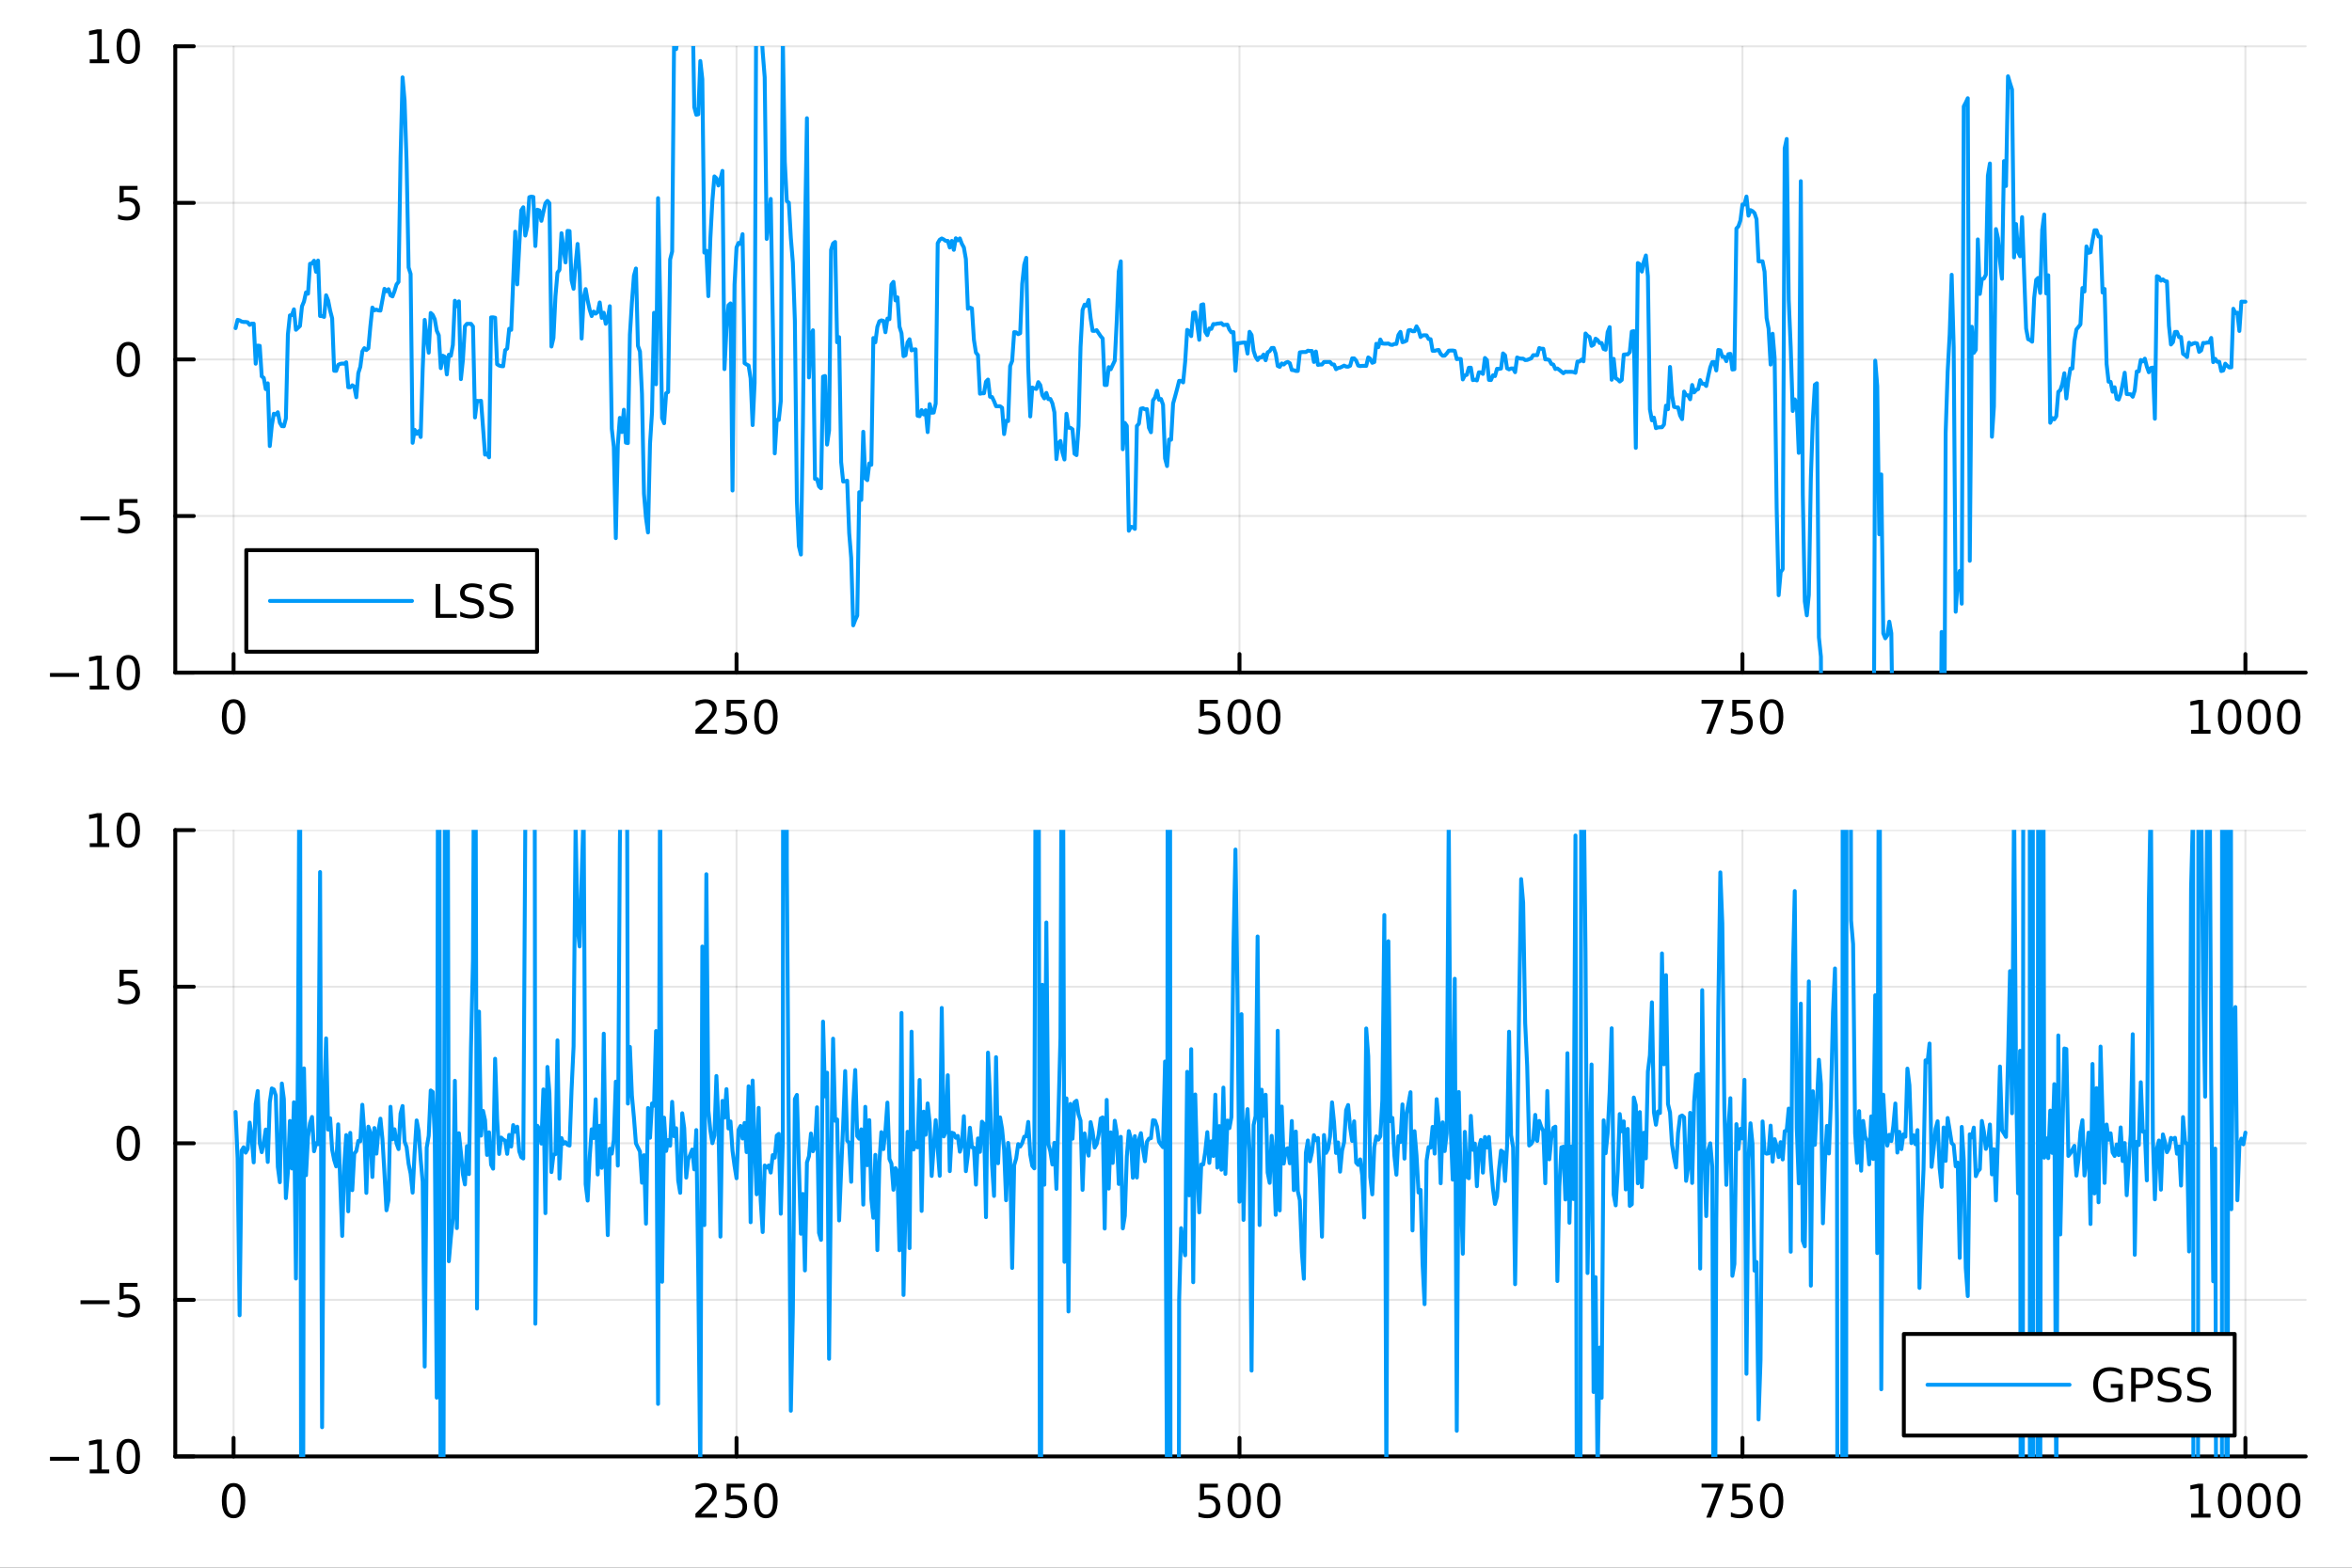 <?xml version="1.0" encoding="utf-8"?>
<svg xmlns="http://www.w3.org/2000/svg" xmlns:xlink="http://www.w3.org/1999/xlink" width="600" height="400" viewBox="0 0 2400 1600">
<rect x="0" y="0" width="2400" height="1600" fill="#333333" stroke="none"/>
<defs>
  <clipPath id="clip040">
    <rect x="0" y="0" width="2400" height="1600"/>
  </clipPath>
</defs>
<path clip-path="url(#clip040)" d="M0 1600 L2400 1600 L2400 0 L0 0  Z" fill="#ffffff" fill-rule="evenodd" fill-opacity="1"/>
<defs>
  <clipPath id="clip041">
    <rect x="480" y="0" width="1681" height="1600"/>
  </clipPath>
</defs>
<path clip-path="url(#clip040)" d="M178.867 686.448 L2352.76 686.448 L2352.76 47.244 L178.867 47.244  Z" fill="#ffffff" fill-rule="evenodd" fill-opacity="1"/>
<defs>
  <clipPath id="clip042">
    <rect x="178" y="47" width="2175" height="640"/>
  </clipPath>
</defs>
<polyline clip-path="url(#clip042)" style="stroke:#000000; stroke-linecap:round; stroke-linejoin:round; stroke-width:2; stroke-opacity:0.1; fill:none" points="238.339,686.448 238.339,47.244 "/>
<polyline clip-path="url(#clip042)" style="stroke:#000000; stroke-linecap:round; stroke-linejoin:round; stroke-width:2; stroke-opacity:0.1; fill:none" points="751.562,686.448 751.562,47.244 "/>
<polyline clip-path="url(#clip042)" style="stroke:#000000; stroke-linecap:round; stroke-linejoin:round; stroke-width:2; stroke-opacity:0.1; fill:none" points="1264.78,686.448 1264.78,47.244 "/>
<polyline clip-path="url(#clip042)" style="stroke:#000000; stroke-linecap:round; stroke-linejoin:round; stroke-width:2; stroke-opacity:0.1; fill:none" points="1778.01,686.448 1778.01,47.244 "/>
<polyline clip-path="url(#clip042)" style="stroke:#000000; stroke-linecap:round; stroke-linejoin:round; stroke-width:2; stroke-opacity:0.1; fill:none" points="2291.23,686.448 2291.23,47.244 "/>
<polyline clip-path="url(#clip042)" style="stroke:#000000; stroke-linecap:round; stroke-linejoin:round; stroke-width:2; stroke-opacity:0.1; fill:none" points="178.867,686.448 2352.76,686.448 "/>
<polyline clip-path="url(#clip042)" style="stroke:#000000; stroke-linecap:round; stroke-linejoin:round; stroke-width:2; stroke-opacity:0.1; fill:none" points="178.867,526.647 2352.76,526.647 "/>
<polyline clip-path="url(#clip042)" style="stroke:#000000; stroke-linecap:round; stroke-linejoin:round; stroke-width:2; stroke-opacity:0.1; fill:none" points="178.867,366.846 2352.76,366.846 "/>
<polyline clip-path="url(#clip042)" style="stroke:#000000; stroke-linecap:round; stroke-linejoin:round; stroke-width:2; stroke-opacity:0.1; fill:none" points="178.867,207.045 2352.76,207.045 "/>
<polyline clip-path="url(#clip042)" style="stroke:#000000; stroke-linecap:round; stroke-linejoin:round; stroke-width:2; stroke-opacity:0.1; fill:none" points="178.867,47.244 2352.76,47.244 "/>
<polyline clip-path="url(#clip040)" style="stroke:#000000; stroke-linecap:round; stroke-linejoin:round; stroke-width:4; stroke-opacity:1; fill:none" points="178.867,686.448 2352.76,686.448 "/>
<polyline clip-path="url(#clip040)" style="stroke:#000000; stroke-linecap:round; stroke-linejoin:round; stroke-width:4; stroke-opacity:1; fill:none" points="238.339,686.448 238.339,667.55 "/>
<polyline clip-path="url(#clip040)" style="stroke:#000000; stroke-linecap:round; stroke-linejoin:round; stroke-width:4; stroke-opacity:1; fill:none" points="751.562,686.448 751.562,667.55 "/>
<polyline clip-path="url(#clip040)" style="stroke:#000000; stroke-linecap:round; stroke-linejoin:round; stroke-width:4; stroke-opacity:1; fill:none" points="1264.78,686.448 1264.78,667.55 "/>
<polyline clip-path="url(#clip040)" style="stroke:#000000; stroke-linecap:round; stroke-linejoin:round; stroke-width:4; stroke-opacity:1; fill:none" points="1778.01,686.448 1778.01,667.55 "/>
<polyline clip-path="url(#clip040)" style="stroke:#000000; stroke-linecap:round; stroke-linejoin:round; stroke-width:4; stroke-opacity:1; fill:none" points="2291.23,686.448 2291.23,667.55 "/>
<path clip-path="url(#clip040)" d="M238.339 717.367 Q234.728 717.367 232.899 720.931 Q231.094 724.473 231.094 731.603 Q231.094 738.709 232.899 742.274 Q234.728 745.815 238.339 745.815 Q241.973 745.815 243.779 742.274 Q245.607 738.709 245.607 731.603 Q245.607 724.473 243.779 720.931 Q241.973 717.367 238.339 717.367 M238.339 713.663 Q244.149 713.663 247.205 718.269 Q250.283 722.853 250.283 731.603 Q250.283 740.329 247.205 744.936 Q244.149 749.519 238.339 749.519 Q232.529 749.519 229.45 744.936 Q226.395 740.329 226.395 731.603 Q226.395 722.853 229.45 718.269 Q232.529 713.663 238.339 713.663 Z" fill="#000000" fill-rule="nonzero" fill-opacity="1" /><path clip-path="url(#clip040)" d="M715.254 744.913 L731.574 744.913 L731.574 748.848 L709.629 748.848 L709.629 744.913 Q712.291 742.158 716.875 737.528 Q721.481 732.876 722.662 731.533 Q724.907 729.01 725.787 727.274 Q726.689 725.515 726.689 723.825 Q726.689 721.07 724.745 719.334 Q722.824 717.598 719.722 717.598 Q717.523 717.598 715.069 718.362 Q712.638 719.126 709.861 720.677 L709.861 715.955 Q712.685 714.82 715.138 714.242 Q717.592 713.663 719.629 713.663 Q725 713.663 728.194 716.348 Q731.388 719.033 731.388 723.524 Q731.388 725.654 730.578 727.575 Q729.791 729.473 727.685 732.066 Q727.106 732.737 724.004 735.954 Q720.902 739.149 715.254 744.913 Z" fill="#000000" fill-rule="nonzero" fill-opacity="1" /><path clip-path="url(#clip040)" d="M741.435 714.288 L759.791 714.288 L759.791 718.223 L745.717 718.223 L745.717 726.695 Q746.736 726.348 747.754 726.186 Q748.773 726.001 749.791 726.001 Q755.578 726.001 758.958 729.172 Q762.337 732.343 762.337 737.76 Q762.337 743.339 758.865 746.44 Q755.393 749.519 749.073 749.519 Q746.898 749.519 744.629 749.149 Q742.384 748.778 739.976 748.038 L739.976 743.339 Q742.06 744.473 744.282 745.028 Q746.504 745.584 748.981 745.584 Q752.985 745.584 755.323 743.478 Q757.661 741.371 757.661 737.76 Q757.661 734.149 755.323 732.042 Q752.985 729.936 748.981 729.936 Q747.106 729.936 745.231 730.353 Q743.379 730.769 741.435 731.649 L741.435 714.288 Z" fill="#000000" fill-rule="nonzero" fill-opacity="1" /><path clip-path="url(#clip040)" d="M781.55 717.367 Q777.939 717.367 776.11 720.931 Q774.305 724.473 774.305 731.603 Q774.305 738.709 776.11 742.274 Q777.939 745.815 781.55 745.815 Q785.184 745.815 786.99 742.274 Q788.819 738.709 788.819 731.603 Q788.819 724.473 786.99 720.931 Q785.184 717.367 781.55 717.367 M781.55 713.663 Q787.36 713.663 790.416 718.269 Q793.495 722.853 793.495 731.603 Q793.495 740.329 790.416 744.936 Q787.36 749.519 781.55 749.519 Q775.74 749.519 772.661 744.936 Q769.606 740.329 769.606 731.603 Q769.606 722.853 772.661 718.269 Q775.74 713.663 781.55 713.663 Z" fill="#000000" fill-rule="nonzero" fill-opacity="1" /><path clip-path="url(#clip040)" d="M1224.4 714.288 L1242.76 714.288 L1242.76 718.223 L1228.69 718.223 L1228.69 726.695 Q1229.7 726.348 1230.72 726.186 Q1231.74 726.001 1232.76 726.001 Q1238.55 726.001 1241.93 729.172 Q1245.31 732.343 1245.31 737.76 Q1245.31 743.339 1241.83 746.44 Q1238.36 749.519 1232.04 749.519 Q1229.87 749.519 1227.6 749.149 Q1225.35 748.778 1222.94 748.038 L1222.94 743.339 Q1225.03 744.473 1227.25 745.028 Q1229.47 745.584 1231.95 745.584 Q1235.95 745.584 1238.29 743.478 Q1240.63 741.371 1240.63 737.76 Q1240.63 734.149 1238.29 732.042 Q1235.95 729.936 1231.95 729.936 Q1230.07 729.936 1228.2 730.353 Q1226.35 730.769 1224.4 731.649 L1224.4 714.288 Z" fill="#000000" fill-rule="nonzero" fill-opacity="1" /><path clip-path="url(#clip040)" d="M1264.52 717.367 Q1260.91 717.367 1259.08 720.931 Q1257.27 724.473 1257.27 731.603 Q1257.27 738.709 1259.08 742.274 Q1260.91 745.815 1264.52 745.815 Q1268.15 745.815 1269.96 742.274 Q1271.79 738.709 1271.79 731.603 Q1271.79 724.473 1269.96 720.931 Q1268.15 717.367 1264.52 717.367 M1264.52 713.663 Q1270.33 713.663 1273.38 718.269 Q1276.46 722.853 1276.46 731.603 Q1276.46 740.329 1273.38 744.936 Q1270.33 749.519 1264.52 749.519 Q1258.71 749.519 1255.63 744.936 Q1252.57 740.329 1252.57 731.603 Q1252.57 722.853 1255.63 718.269 Q1258.71 713.663 1264.52 713.663 Z" fill="#000000" fill-rule="nonzero" fill-opacity="1" /><path clip-path="url(#clip040)" d="M1294.68 717.367 Q1291.07 717.367 1289.24 720.931 Q1287.44 724.473 1287.44 731.603 Q1287.44 738.709 1289.24 742.274 Q1291.07 745.815 1294.68 745.815 Q1298.31 745.815 1300.12 742.274 Q1301.95 738.709 1301.95 731.603 Q1301.95 724.473 1300.12 720.931 Q1298.31 717.367 1294.68 717.367 M1294.68 713.663 Q1300.49 713.663 1303.55 718.269 Q1306.62 722.853 1306.62 731.603 Q1306.62 740.329 1303.55 744.936 Q1300.49 749.519 1294.68 749.519 Q1288.87 749.519 1285.79 744.936 Q1282.74 740.329 1282.74 731.603 Q1282.74 722.853 1285.79 718.269 Q1288.87 713.663 1294.68 713.663 Z" fill="#000000" fill-rule="nonzero" fill-opacity="1" /><path clip-path="url(#clip040)" d="M1736.28 714.288 L1758.51 714.288 L1758.51 716.279 L1745.96 748.848 L1741.08 748.848 L1752.88 718.223 L1736.28 718.223 L1736.28 714.288 Z" fill="#000000" fill-rule="nonzero" fill-opacity="1" /><path clip-path="url(#clip040)" d="M1767.67 714.288 L1786.03 714.288 L1786.03 718.223 L1771.95 718.223 L1771.95 726.695 Q1772.97 726.348 1773.99 726.186 Q1775.01 726.001 1776.03 726.001 Q1781.82 726.001 1785.2 729.172 Q1788.57 732.343 1788.57 737.76 Q1788.57 743.339 1785.1 746.44 Q1781.63 749.519 1775.31 749.519 Q1773.14 749.519 1770.87 749.149 Q1768.62 748.778 1766.21 748.038 L1766.21 743.339 Q1768.3 744.473 1770.52 745.028 Q1772.74 745.584 1775.22 745.584 Q1779.22 745.584 1781.56 743.478 Q1783.9 741.371 1783.9 737.76 Q1783.9 734.149 1781.56 732.042 Q1779.22 729.936 1775.22 729.936 Q1773.34 729.936 1771.47 730.353 Q1769.62 730.769 1767.67 731.649 L1767.67 714.288 Z" fill="#000000" fill-rule="nonzero" fill-opacity="1" /><path clip-path="url(#clip040)" d="M1807.79 717.367 Q1804.18 717.367 1802.35 720.931 Q1800.54 724.473 1800.54 731.603 Q1800.54 738.709 1802.35 742.274 Q1804.18 745.815 1807.79 745.815 Q1811.42 745.815 1813.23 742.274 Q1815.06 738.709 1815.06 731.603 Q1815.06 724.473 1813.23 720.931 Q1811.42 717.367 1807.79 717.367 M1807.79 713.663 Q1813.6 713.663 1816.65 718.269 Q1819.73 722.853 1819.73 731.603 Q1819.73 740.329 1816.65 744.936 Q1813.6 749.519 1807.79 749.519 Q1801.98 749.519 1798.9 744.936 Q1795.84 740.329 1795.84 731.603 Q1795.84 722.853 1798.9 718.269 Q1801.98 713.663 1807.79 713.663 Z" fill="#000000" fill-rule="nonzero" fill-opacity="1" /><path clip-path="url(#clip040)" d="M2235.76 744.913 L2243.4 744.913 L2243.4 718.547 L2235.09 720.214 L2235.09 715.955 L2243.35 714.288 L2248.02 714.288 L2248.02 744.913 L2255.66 744.913 L2255.66 748.848 L2235.76 748.848 L2235.76 744.913 Z" fill="#000000" fill-rule="nonzero" fill-opacity="1" /><path clip-path="url(#clip040)" d="M2275.11 717.367 Q2271.5 717.367 2269.67 720.931 Q2267.86 724.473 2267.86 731.603 Q2267.86 738.709 2269.67 742.274 Q2271.5 745.815 2275.11 745.815 Q2278.74 745.815 2280.55 742.274 Q2282.38 738.709 2282.38 731.603 Q2282.38 724.473 2280.55 720.931 Q2278.74 717.367 2275.11 717.367 M2275.11 713.663 Q2280.92 713.663 2283.97 718.269 Q2287.05 722.853 2287.05 731.603 Q2287.05 740.329 2283.97 744.936 Q2280.92 749.519 2275.11 749.519 Q2269.3 749.519 2266.22 744.936 Q2263.16 740.329 2263.16 731.603 Q2263.16 722.853 2266.22 718.269 Q2269.3 713.663 2275.11 713.663 Z" fill="#000000" fill-rule="nonzero" fill-opacity="1" /><path clip-path="url(#clip040)" d="M2305.27 717.367 Q2301.66 717.367 2299.83 720.931 Q2298.02 724.473 2298.02 731.603 Q2298.02 738.709 2299.83 742.274 Q2301.66 745.815 2305.27 745.815 Q2308.9 745.815 2310.71 742.274 Q2312.54 738.709 2312.54 731.603 Q2312.54 724.473 2310.71 720.931 Q2308.9 717.367 2305.27 717.367 M2305.27 713.663 Q2311.08 713.663 2314.14 718.269 Q2317.21 722.853 2317.21 731.603 Q2317.21 740.329 2314.14 744.936 Q2311.08 749.519 2305.27 749.519 Q2299.46 749.519 2296.38 744.936 Q2293.33 740.329 2293.33 731.603 Q2293.33 722.853 2296.38 718.269 Q2299.46 713.663 2305.27 713.663 Z" fill="#000000" fill-rule="nonzero" fill-opacity="1" /><path clip-path="url(#clip040)" d="M2335.43 717.367 Q2331.82 717.367 2329.99 720.931 Q2328.19 724.473 2328.19 731.603 Q2328.19 738.709 2329.99 742.274 Q2331.82 745.815 2335.43 745.815 Q2339.07 745.815 2340.87 742.274 Q2342.7 738.709 2342.7 731.603 Q2342.7 724.473 2340.87 720.931 Q2339.07 717.367 2335.43 717.367 M2335.43 713.663 Q2341.24 713.663 2344.3 718.269 Q2347.38 722.853 2347.38 731.603 Q2347.38 740.329 2344.3 744.936 Q2341.24 749.519 2335.43 749.519 Q2329.62 749.519 2326.54 744.936 Q2323.49 740.329 2323.49 731.603 Q2323.49 722.853 2326.54 718.269 Q2329.62 713.663 2335.43 713.663 Z" fill="#000000" fill-rule="nonzero" fill-opacity="1" /><polyline clip-path="url(#clip040)" style="stroke:#000000; stroke-linecap:round; stroke-linejoin:round; stroke-width:4; stroke-opacity:1; fill:none" points="178.867,686.448 178.867,47.244 "/>
<polyline clip-path="url(#clip040)" style="stroke:#000000; stroke-linecap:round; stroke-linejoin:round; stroke-width:4; stroke-opacity:1; fill:none" points="178.867,686.448 197.764,686.448 "/>
<polyline clip-path="url(#clip040)" style="stroke:#000000; stroke-linecap:round; stroke-linejoin:round; stroke-width:4; stroke-opacity:1; fill:none" points="178.867,526.647 197.764,526.647 "/>
<polyline clip-path="url(#clip040)" style="stroke:#000000; stroke-linecap:round; stroke-linejoin:round; stroke-width:4; stroke-opacity:1; fill:none" points="178.867,366.846 197.764,366.846 "/>
<polyline clip-path="url(#clip040)" style="stroke:#000000; stroke-linecap:round; stroke-linejoin:round; stroke-width:4; stroke-opacity:1; fill:none" points="178.867,207.045 197.764,207.045 "/>
<polyline clip-path="url(#clip040)" style="stroke:#000000; stroke-linecap:round; stroke-linejoin:round; stroke-width:4; stroke-opacity:1; fill:none" points="178.867,47.244 197.764,47.244 "/>
<path clip-path="url(#clip040)" d="M50.992 686.899 L80.668 686.899 L80.668 690.834 L50.992 690.834 L50.992 686.899 Z" fill="#000000" fill-rule="nonzero" fill-opacity="1" /><path clip-path="url(#clip040)" d="M91.571 699.793 L99.21 699.793 L99.21 673.427 L90.899 675.094 L90.899 670.835 L99.163 669.168 L103.839 669.168 L103.839 699.793 L111.478 699.793 L111.478 703.728 L91.571 703.728 L91.571 699.793 Z" fill="#000000" fill-rule="nonzero" fill-opacity="1" /><path clip-path="url(#clip040)" d="M130.922 672.247 Q127.311 672.247 125.482 675.811 Q123.677 679.353 123.677 686.483 Q123.677 693.589 125.482 697.154 Q127.311 700.695 130.922 700.695 Q134.556 700.695 136.362 697.154 Q138.191 693.589 138.191 686.483 Q138.191 679.353 136.362 675.811 Q134.556 672.247 130.922 672.247 M130.922 668.543 Q136.732 668.543 139.788 673.149 Q142.867 677.733 142.867 686.483 Q142.867 695.209 139.788 699.816 Q136.732 704.399 130.922 704.399 Q125.112 704.399 122.033 699.816 Q118.978 695.209 118.978 686.483 Q118.978 677.733 122.033 673.149 Q125.112 668.543 130.922 668.543 Z" fill="#000000" fill-rule="nonzero" fill-opacity="1" /><path clip-path="url(#clip040)" d="M82.149 527.098 L111.825 527.098 L111.825 531.033 L82.149 531.033 L82.149 527.098 Z" fill="#000000" fill-rule="nonzero" fill-opacity="1" /><path clip-path="url(#clip040)" d="M121.964 509.367 L140.32 509.367 L140.32 513.302 L126.246 513.302 L126.246 521.774 Q127.265 521.427 128.283 521.265 Q129.302 521.08 130.32 521.08 Q136.107 521.08 139.487 524.251 Q142.867 527.422 142.867 532.839 Q142.867 538.418 139.394 541.52 Q135.922 544.598 129.603 544.598 Q127.427 544.598 125.158 544.228 Q122.913 543.857 120.506 543.117 L120.506 538.418 Q122.589 539.552 124.811 540.108 Q127.033 540.663 129.51 540.663 Q133.515 540.663 135.853 538.557 Q138.191 536.45 138.191 532.839 Q138.191 529.228 135.853 527.121 Q133.515 525.015 129.51 525.015 Q127.635 525.015 125.76 525.432 Q123.908 525.848 121.964 526.728 L121.964 509.367 Z" fill="#000000" fill-rule="nonzero" fill-opacity="1" /><path clip-path="url(#clip040)" d="M130.922 352.645 Q127.311 352.645 125.482 356.209 Q123.677 359.751 123.677 366.881 Q123.677 373.987 125.482 377.552 Q127.311 381.094 130.922 381.094 Q134.556 381.094 136.362 377.552 Q138.191 373.987 138.191 366.881 Q138.191 359.751 136.362 356.209 Q134.556 352.645 130.922 352.645 M130.922 348.941 Q136.732 348.941 139.788 353.547 Q142.867 358.131 142.867 366.881 Q142.867 375.608 139.788 380.214 Q136.732 384.797 130.922 384.797 Q125.112 384.797 122.033 380.214 Q118.978 375.608 118.978 366.881 Q118.978 358.131 122.033 353.547 Q125.112 348.941 130.922 348.941 Z" fill="#000000" fill-rule="nonzero" fill-opacity="1" /><path clip-path="url(#clip040)" d="M121.964 189.765 L140.32 189.765 L140.32 193.7 L126.246 193.7 L126.246 202.172 Q127.265 201.825 128.283 201.663 Q129.302 201.478 130.32 201.478 Q136.107 201.478 139.487 204.649 Q142.867 207.82 142.867 213.237 Q142.867 218.816 139.394 221.918 Q135.922 224.996 129.603 224.996 Q127.427 224.996 125.158 224.626 Q122.913 224.256 120.506 223.515 L120.506 218.816 Q122.589 219.95 124.811 220.506 Q127.033 221.061 129.51 221.061 Q133.515 221.061 135.853 218.955 Q138.191 216.848 138.191 213.237 Q138.191 209.626 135.853 207.52 Q133.515 205.413 129.51 205.413 Q127.635 205.413 125.76 205.83 Q123.908 206.246 121.964 207.126 L121.964 189.765 Z" fill="#000000" fill-rule="nonzero" fill-opacity="1" /><path clip-path="url(#clip040)" d="M91.571 60.589 L99.21 60.589 L99.21 34.223 L90.899 35.89 L90.899 31.631 L99.163 29.964 L103.839 29.964 L103.839 60.589 L111.478 60.589 L111.478 64.524 L91.571 64.524 L91.571 60.589 Z" fill="#000000" fill-rule="nonzero" fill-opacity="1" /><path clip-path="url(#clip040)" d="M130.922 33.043 Q127.311 33.043 125.482 36.608 Q123.677 40.149 123.677 47.279 Q123.677 54.385 125.482 57.95 Q127.311 61.492 130.922 61.492 Q134.556 61.492 136.362 57.95 Q138.191 54.385 138.191 47.279 Q138.191 40.149 136.362 36.608 Q134.556 33.043 130.922 33.043 M130.922 29.339 Q136.732 29.339 139.788 33.946 Q142.867 38.529 142.867 47.279 Q142.867 56.006 139.788 60.612 Q136.732 65.195 130.922 65.195 Q125.112 65.195 122.033 60.612 Q118.978 56.006 118.978 47.279 Q118.978 38.529 122.033 33.946 Q125.112 29.339 130.922 29.339 Z" fill="#000000" fill-rule="nonzero" fill-opacity="1" /><polyline clip-path="url(#clip042)" style="stroke:#009af9; stroke-linecap:round; stroke-linejoin:round; stroke-width:4; stroke-opacity:1; fill:none" points="240.392,334.886 242.445,326.424 244.498,327.001 246.55,328.193 248.603,328.607 250.656,328.595 252.709,328.943 254.762,331.567 256.815,330.286 258.868,330.296 260.921,371.226 262.974,352.719 265.027,352.96 267.079,384.085 269.132,385.714 271.185,397.123 273.238,391.208 275.291,455.227 277.344,434.454 279.397,422.259 281.45,423.011 283.503,420.752 285.555,431.502 287.608,434.924 289.661,435.047 291.714,427.107 293.767,341.225 295.82,321.892 297.873,321.553 299.926,315.723 301.979,336.583 304.031,334.604 306.084,332.681 308.137,312.675 310.19,307.768 312.243,298.431 314.296,299.75 316.349,269.219 318.402,268.831 320.455,266.087 322.507,277.408 324.56,265.937 326.613,322.481 328.666,322.614 330.719,323.43 332.772,301.363 334.825,306.639 336.878,316.988 338.931,324.886 340.984,378.402 343.036,378.51 345.089,372.375 347.142,371.401 349.195,371.034 351.248,371.266 353.301,369.763 355.354,395.233 357.407,395.255 359.46,393.241 361.512,394.608 363.565,405.468 365.618,380.8 367.671,374.319 369.724,358.695 371.777,355.344 373.83,357.251 375.883,355.509 377.936,332.947 379.988,313.9 382.041,316.722 384.094,316 386.147,316.815 388.2,316.987 390.253,306.086 392.306,294.768 394.359,297.345 396.412,295.165 398.464,301.432 400.517,302.523 402.57,297.167 404.623,290.329 406.676,287.695 408.729,160.505 410.782,78.943 412.835,102.405 414.888,164.986 416.94,272.966 418.993,279.555 421.046,451.943 423.099,438.639 425.152,442.797 427.205,440.022 429.258,445.99 431.311,376.487 433.364,326.456 435.417,343.212 437.469,359.979 439.522,319.444 441.575,321.39 443.628,325.824 445.681,337.545 447.734,342.175 449.787,375.758 451.84,363.063 453.893,364.166 455.945,382.171 457.998,362.071 460.051,363.156 462.104,352.101 464.157,306.918 466.21,312.556 468.263,307.549 470.316,386.952 472.369,367.194 474.421,332.977 476.474,330.524 478.527,330.484 480.58,330.51 482.633,333.181 484.686,426.079 486.739,409.114 488.792,409.333 490.845,409.053 492.897,436.489 494.95,464.016 497.003,462.844 499.056,466.763 501.109,323.94 503.162,323.862 505.215,324.273 507.268,371.773 509.321,373.065 511.374,373.688 513.426,373.816 515.479,357.447 517.532,355.714 519.585,335.561 521.638,336.659 523.691,285.818 525.744,236.414 527.797,290.229 529.85,250.965 531.902,214.686 533.955,211.521 536.008,240.4 538.061,231.282 540.114,201.268 542.167,200.635 544.22,201.039 546.273,251.113 548.326,214.028 550.378,214.76 552.431,225.377 554.484,216.168 556.537,207.551 558.59,205.054 560.643,207.412 562.696,353.652 564.749,344.934 566.802,302.285 568.854,278.297 570.907,275.436 572.96,238.016 575.013,253.777 577.066,267.856 579.119,235.627 581.172,235.845 583.225,286.107 585.278,294.742 587.331,269.891 589.383,248.965 591.436,278.654 593.489,345.543 595.542,304.423 597.595,295.032 599.648,306.661 601.701,316.091 603.754,322.588 605.807,318.006 607.859,320.082 609.912,318.418 611.965,308.686 614.018,324.437 616.071,319.16 618.124,330.472 620.177,325.309 622.23,312.528 624.283,437.53 626.335,456.076 628.388,549.236 630.441,453.979 632.494,426.466 634.547,440.975 636.6,418.202 638.653,451.792 640.706,452.207 642.759,341.409 644.811,308.608 646.864,281.39 648.917,274.023 650.97,352.966 653.023,358.757 655.076,402.145 657.129,503.923 659.182,528.787 661.235,543.446 663.288,452.874 665.34,420.536 667.393,319.256 669.446,392.18 671.499,202.234 673.552,303.229 675.605,426.716 677.658,431.965 679.711,401.398 681.764,400.1 683.816,264.79 685.869,256.678 687.922,32.339 689.975,50.1 692.028,32.854 694.081,38.618 696.134,32.771 698.187,-70.537 700.24,-28.069 702.292,-132.466 704.345,-65.326 706.398,-12.011 708.451,109.397 710.504,117.118 712.557,116.631 714.61,62.269 716.663,80.802 718.716,257.794 720.768,255.928 722.821,302.269 724.874,242.92 726.927,204.915 728.98,180.04 731.033,181.909 733.086,189.304 735.139,182.832 737.192,174.415 739.245,376.724 741.297,335.944 743.35,311.555 745.403,309.646 747.456,500.615 749.509,290.431 751.562,252.566 753.615,247.916 755.668,248.949 757.721,238.996 759.773,370.649 761.826,372.002 763.879,373.05 765.932,386.125 767.985,433.869 770.038,390.669 772.091,-102.521 774.144,-4.213 776.197,16.914 778.249,53.109 780.302,78.885 782.355,243.871 784.408,223.322 786.461,203.016 788.514,324.643 790.567,462.704 792.62,428.567 794.673,428.639 796.725,409.491 798.778,38.072 800.831,165.191 802.884,205.214 804.937,206.867 806.99,242.72 809.043,268.001 811.096,327.458 813.149,511.66 815.202,557.429 817.254,565.987 819.307,432.438 821.36,240.809 823.413,120.653 825.466,385.207 827.519,342.613 829.572,337.061 831.625,488.77 833.678,488.984 835.73,496.432 837.783,498.322 839.836,384.369 841.889,383.732 843.942,453.764 845.995,439.304 848.048,254.941 850.101,248.5 852.154,246.948 854.206,349.349 856.259,344.137 858.312,471.568 860.365,491.447 862.418,491.197 864.471,490.594 866.524,544.192 868.577,569.423 870.63,638.234 872.682,632.773 874.735,628.289 876.788,502.353 878.841,510.212 880.894,440.661 882.947,488.075 885,490.061 887.053,472.965 889.106,474.35 891.159,345.003 893.211,349.365 895.264,333.586 897.317,327.923 899.37,326.964 901.423,327.486 903.476,339.085 905.529,325.112 907.582,325.814 909.635,290.428 911.687,287.673 913.74,306.594 915.793,303.514 917.846,333.42 919.899,340.101 921.952,363.499 924.005,362.62 926.058,349.511 928.111,346.247 930.163,357.623 932.216,356.815 934.269,356.54 936.322,424.315 938.375,424.793 940.428,418.549 942.481,422.963 944.534,418.7 946.587,440.998 948.639,412.42 950.692,421.235 952.745,421.077 954.798,411.876 956.851,248.223 958.904,244.658 960.957,243.368 963.01,244.402 965.063,245.869 967.116,245.844 969.168,252.607 971.221,245.871 973.274,255.004 975.327,243.176 977.38,245.283 979.433,243.326 981.486,248.868 983.539,252.561 985.592,264.374 987.644,315.14 989.697,313.905 991.75,314.768 993.803,346.818 995.856,359.935 997.909,362.406 999.962,401.84 1002.01,401.428 1004.07,401.355 1006.12,389.48 1008.17,387.394 1010.23,404.919 1012.28,405.23 1014.33,409.461 1016.38,414.597 1018.44,414.629 1020.49,414.634 1022.54,416.157 1024.6,443.041 1026.65,429.477 1028.7,429.758 1030.76,373.574 1032.81,368.393 1034.86,338.978 1036.91,339.201 1038.97,341.082 1041.02,340.068 1043.07,289.718 1045.13,270.151 1047.18,263.15 1049.23,375.537 1051.28,425.04 1053.34,395.486 1055.39,396.434 1057.44,396.971 1059.5,390.01 1061.55,393.097 1063.6,403.333 1065.65,406.626 1067.71,401.009 1069.76,407.397 1071.81,407.194 1073.87,411.649 1075.92,420.78 1077.97,468.591 1080.02,452.372 1082.08,450.067 1084.13,461.882 1086.18,468.984 1088.24,422.292 1090.29,436.504 1092.34,436.673 1094.39,438.183 1096.45,463.084 1098.5,464.497 1100.55,434.661 1102.61,354.045 1104.66,316.385 1106.71,310.933 1108.77,312.101 1110.82,306.165 1112.87,324.691 1114.92,337.666 1116.98,337.702 1119.03,336.967 1121.08,340.094 1123.14,343.132 1125.19,345.499 1127.24,392.92 1129.29,392.924 1131.35,374.727 1133.4,376.895 1135.45,372.458 1137.51,368.164 1139.56,327.156 1141.61,277.026 1143.66,266.723 1145.72,458.504 1147.77,431.629 1149.82,434.646 1151.88,541.681 1153.93,537.603 1155.98,538.059 1158.03,539.79 1160.09,434.738 1162.14,432.473 1164.19,417.103 1166.25,416.611 1168.3,417.768 1170.35,417.554 1172.4,436.581 1174.46,441.158 1176.51,408.685 1178.56,405.704 1180.62,398.81 1182.67,407.984 1184.72,407.234 1186.77,413.029 1188.83,467.793 1190.88,475.656 1192.93,448.593 1194.99,448.75 1197.04,411.887 1199.09,404.557 1201.15,396.864 1203.2,388.693 1205.25,388.714 1207.3,390.28 1209.36,369.098 1211.41,336.672 1213.46,338.119 1215.52,343.025 1217.57,319.042 1219.62,318.814 1221.67,331.233 1223.73,346.798 1225.78,311.201 1227.83,310.581 1229.89,338.762 1231.94,342.088 1233.99,335.27 1236.04,335.662 1238.1,330.73 1240.15,330.823 1242.2,330.279 1244.26,330.109 1246.31,329.777 1248.36,331.788 1250.41,331.495 1252.47,331.4 1254.52,336.423 1256.57,339.224 1258.63,338.936 1260.68,378.421 1262.73,350.369 1264.78,350.217 1266.84,349.854 1268.89,349.634 1270.94,349.656 1273,360.878 1275.05,338.651 1277.1,341.864 1279.16,358.045 1281.21,364.242 1283.26,367.449 1285.31,364.675 1287.37,364.698 1289.42,361.846 1291.47,367.686 1293.53,359.626 1295.58,358.374 1297.63,355.144 1299.68,355.081 1301.74,360.99 1303.79,373.467 1305.84,374.421 1307.9,370.948 1309.95,372.036 1312,370.145 1314.05,369.378 1316.11,370.663 1318.16,377.61 1320.21,377.847 1322.27,378.593 1324.32,378.58 1326.37,359.637 1328.42,359.344 1330.48,359.292 1332.53,359.3 1334.58,357.914 1336.64,358.179 1338.69,358.189 1340.74,369.441 1342.79,358.762 1344.85,372.412 1346.9,372.061 1348.95,372.067 1351.01,369.456 1353.06,369.447 1355.11,369.411 1357.16,369.422 1359.22,371.857 1361.27,372.054 1363.32,376.825 1365.38,375.58 1367.43,375.183 1369.48,374.234 1371.54,373.147 1373.59,374.149 1375.64,374.261 1377.69,373.304 1379.75,365.769 1381.8,365.78 1383.85,368.076 1385.91,373.092 1387.96,373.633 1390.01,373.409 1392.06,373.41 1394.12,373.415 1396.17,364.792 1398.22,366.213 1400.28,370.292 1402.33,369.483 1404.38,350.871 1406.43,354.337 1408.49,346.509 1410.54,350.539 1412.59,350.756 1414.65,350.757 1416.7,350.564 1418.75,351.74 1420.8,352.036 1422.86,351.056 1424.91,351.004 1426.96,341.847 1429.02,338.704 1431.07,349.241 1433.12,348.668 1435.17,347.641 1437.23,337.185 1439.28,336.817 1441.33,338.104 1443.39,338.043 1445.44,333.086 1447.49,336.81 1449.55,343.94 1451.6,342.29 1453.65,342.161 1455.7,342.277 1457.76,346.008 1459.81,346.182 1461.86,358.011 1463.92,358.063 1465.97,357.45 1468.02,357.105 1470.07,361.245 1472.13,363.1 1474.18,362.979 1476.23,360.794 1478.29,357.939 1480.34,357.769 1482.39,357.739 1484.44,358.115 1486.5,366.52 1488.55,366.238 1490.6,366.404 1492.66,387.258 1494.71,383.203 1496.76,382.535 1498.81,375.335 1500.87,375.283 1502.92,387.949 1504.97,387.547 1507.03,388.26 1509.08,380.007 1511.13,380.035 1513.18,381.606 1515.24,365.358 1517.29,367.528 1519.34,387.727 1521.4,387.884 1523.45,383.012 1525.5,383.841 1527.55,376.415 1529.61,376.533 1531.66,376.099 1533.71,360.686 1535.77,362.603 1537.82,375.93 1539.87,377.008 1541.93,376.056 1543.98,376.05 1546.03,379.869 1548.08,364.843 1550.14,365.728 1552.19,366.036 1554.24,366.046 1556.3,367.49 1558.35,367.367 1560.4,366.537 1562.45,365.741 1564.51,362.48 1566.56,362.48 1568.61,362.505 1570.67,355.214 1572.72,355.925 1574.77,355.949 1576.82,366.79 1578.88,366.824 1580.93,367.473 1582.98,371.412 1585.04,372.101 1587.09,376.641 1589.14,376.088 1591.19,377.534 1593.25,379.259 1595.3,380.92 1597.35,379.348 1599.41,379.573 1601.46,379.481 1603.51,379.498 1605.56,379.695 1607.62,380.466 1609.67,368.971 1611.72,368.937 1613.78,367.048 1615.83,368.798 1617.88,340.354 1619.94,342.741 1621.99,343.926 1624.04,352.97 1626.09,351.782 1628.15,345.636 1630.2,347.083 1632.25,350.083 1634.31,350.086 1636.36,356.136 1638.41,356.936 1640.46,338.946 1642.52,333.857 1644.57,387.587 1646.62,366.28 1648.68,386.001 1650.73,387.244 1652.78,389.381 1654.83,387.782 1656.89,361.92 1658.94,361.685 1660.99,361.656 1663.05,359.371 1665.1,338.382 1667.15,337.941 1669.2,457.106 1671.26,268.471 1673.31,269.739 1675.36,277.208 1677.42,267.017 1679.47,260.718 1681.52,281.915 1683.57,417.749 1685.63,429.023 1687.68,426.225 1689.73,436.975 1691.79,436.201 1693.84,436.091 1695.89,436.039 1697.94,433.342 1700,413.99 1702.05,417.656 1704.1,374.512 1706.16,403.674 1708.21,415.251 1710.26,415.806 1712.32,415.852 1714.37,424.037 1716.42,427.795 1718.47,399.682 1720.53,403.317 1722.58,403.496 1724.63,407.499 1726.69,392.922 1728.74,400.439 1730.79,398.017 1732.84,397.087 1734.9,387.983 1736.95,391.6 1739,391.741 1741.06,393.948 1743.11,383.975 1745.16,374.834 1747.21,369.538 1749.27,369.501 1751.32,378.077 1753.37,357.149 1755.43,357.588 1757.48,364.184 1759.53,364.144 1761.58,368.652 1763.64,361.483 1765.69,361.125 1767.74,377.156 1769.8,376.822 1771.85,233.29 1773.9,230.976 1775.95,224.915 1778.01,208.685 1780.06,208.74 1782.11,200.602 1784.17,220.129 1786.22,214.456 1788.27,215.473 1790.33,217.508 1792.38,223.697 1794.43,266.714 1796.48,266.717 1798.54,266.725 1800.59,277.336 1802.64,324.471 1804.7,335.455 1806.75,372.08 1808.8,340.627 1810.85,365.296 1812.91,517.898 1814.96,607.478 1817.01,583.974 1819.07,580.911 1821.12,151.355 1823.17,141.847 1825.22,305.832 1827.28,354.931 1829.33,419.466 1831.38,407.625 1833.44,412.024 1835.49,462.193 1837.54,184.908 1839.59,504.603 1841.65,613.783 1843.7,628.038 1845.75,607.07 1847.81,488.174 1849.86,427.505 1851.91,392.624 1853.96,391.17 1856.02,650.475 1858.07,670.198 1860.12,1075.88 1862.18,1071.28 1864.23,1135.94 1866.28,1163.33 1868.34,1057.39 1870.39,1026.24 1872.44,1046.44 1874.49,1045.43 1876.55,1020.98 1878.6,1068.04 1880.65,1056.75 1882.71,1146.07 1884.76,1176.58 1886.81,1019.44 1888.86,1169.57 1890.92,970.118 1892.97,972.787 1895.02,975.726 1897.08,960.359 1899.13,960.053 1901.18,988.284 1903.23,975.19 1905.29,975.219 1907.34,997.393 1909.39,949.253 1911.45,935.686 1913.5,368.077 1915.55,394.038 1917.6,545.294 1919.66,484.198 1921.71,646.408 1923.76,651.453 1925.82,648.574 1927.87,634.454 1929.92,646.259 1931.97,802.322 1934.03,802.464 1936.08,796.176 1938.13,906.236 1940.19,962.907 1942.24,943.531 1944.29,986.273 1946.34,983.165 1948.4,895.393 1950.45,879.825 1952.5,704.925 1954.56,717.694 1956.61,1057.14 1958.66,764.324 1960.72,777.002 1962.77,777.521 1964.82,875.082 1966.87,700.214 1968.93,829.67 1970.98,908.489 1973.03,899.267 1975.09,929.502 1977.14,944.759 1979.19,905.505 1981.24,644.978 1983.3,962.178 1985.35,441.868 1987.4,379.558 1989.46,341.394 1991.51,280.434 1993.56,354.495 1995.61,624.343 1997.67,591.377 1999.72,582.733 2001.77,616.139 2003.83,108.586 2005.88,104.721 2007.93,100.221 2009.98,572.346 2012.04,333.48 2014.09,360.126 2016.14,356.967 2018.2,244.319 2020.25,299.999 2022.3,284.831 2024.35,284.335 2026.41,280.392 2028.46,179.327 2030.51,166.851 2032.57,445.758 2034.62,414.829 2036.67,233.79 2038.73,243.135 2040.78,266.381 2042.83,284.494 2044.88,164.399 2046.94,189.812 2048.99,77.878 2051.04,84.943 2053.1,91.382 2055.15,262.693 2057.2,228.676 2059.25,257.088 2061.31,261.534 2063.36,221.628 2065.41,278.573 2067.47,335.238 2069.52,346.186 2071.57,347.128 2073.62,348.722 2075.68,304.039 2077.73,285.655 2079.78,283.648 2081.84,299.008 2083.89,234.646 2085.94,218.948 2087.99,299.512 2090.05,280.95 2092.1,431.49 2094.15,426.664 2096.21,427.983 2098.26,424.855 2100.31,399.948 2102.36,398.143 2104.42,391.914 2106.47,380.952 2108.52,406.646 2110.58,388.255 2112.63,376.171 2114.68,376.124 2116.73,348.331 2118.79,336.225 2120.84,333.779 2122.89,331.073 2124.95,293.939 2127,297.526 2129.05,251.519 2131.11,258.047 2133.16,257.414 2135.21,245.466 2137.26,234.995 2139.32,235.011 2141.37,241.403 2143.42,241.388 2145.48,298.583 2147.53,294.912 2149.58,371.447 2151.63,389.585 2153.69,389.752 2155.74,399.828 2157.79,395.24 2159.85,407.003 2161.9,407.829 2163.95,401.986 2166,391.753 2168.06,380.395 2170.11,402.173 2172.16,402.317 2174.22,402.441 2176.27,404.925 2178.32,398.459 2180.37,379.136 2182.43,378.999 2184.48,367.433 2186.53,368.877 2188.59,366.051 2190.64,374.15 2192.69,379.918 2194.74,375.597 2196.8,375.178 2198.85,427.361 2200.9,281.878 2202.96,282.733 2205.01,286.442 2207.06,285.165 2209.12,286.956 2211.17,287.22 2213.22,332.447 2215.27,351.624 2217.33,349.175 2219.38,338.79 2221.43,338.713 2223.49,344.053 2225.54,343.963 2227.59,361.098 2229.64,362.509 2231.7,364.445 2233.75,349.773 2235.8,351.703 2237.86,350.609 2239.91,350 2241.96,350.591 2244.01,359.126 2246.07,357.644 2248.12,350.045 2250.17,350.09 2252.23,349.625 2254.28,349.63 2256.33,344.918 2258.38,369.629 2260.44,366.227 2262.49,369.254 2264.54,369.232 2266.6,378.717 2268.65,378.091 2270.7,371.177 2272.75,373.405 2274.81,375.04 2276.86,374.891 2278.91,315.12 2280.97,319.586 2283.02,319.092 2285.07,337.812 2287.12,307.87 2289.18,307.913 2291.23,307.935 "/>
<path clip-path="url(#clip040)" d="M251.33 665.141 L548.024 665.141 L548.024 561.461 L251.33 561.461  Z" fill="#ffffff" fill-rule="evenodd" fill-opacity="1"/>
<polyline clip-path="url(#clip040)" style="stroke:#000000; stroke-linecap:round; stroke-linejoin:round; stroke-width:4; stroke-opacity:1; fill:none" points="251.33,665.141 548.024,665.141 548.024,561.461 251.33,561.461 251.33,665.141 "/>
<polyline clip-path="url(#clip040)" style="stroke:#009af9; stroke-linecap:round; stroke-linejoin:round; stroke-width:4; stroke-opacity:1; fill:none" points="275.484,613.301 420.41,613.301 "/>
<path clip-path="url(#clip040)" d="M444.564 596.021 L449.24 596.021 L449.24 626.646 L466.069 626.646 L466.069 630.581 L444.564 630.581 L444.564 596.021 Z" fill="#000000" fill-rule="nonzero" fill-opacity="1" /><path clip-path="url(#clip040)" d="M491.694 597.155 L491.694 601.715 Q489.032 600.442 486.67 599.817 Q484.309 599.192 482.11 599.192 Q478.291 599.192 476.208 600.674 Q474.147 602.155 474.147 604.887 Q474.147 607.178 475.513 608.359 Q476.902 609.516 480.745 610.234 L483.569 610.813 Q488.8 611.808 491.277 614.331 Q493.777 616.831 493.777 621.044 Q493.777 626.067 490.397 628.66 Q487.041 631.252 480.536 631.252 Q478.083 631.252 475.305 630.697 Q472.55 630.141 469.587 629.053 L469.587 624.239 Q472.434 625.836 475.166 626.646 Q477.897 627.456 480.536 627.456 Q484.541 627.456 486.717 625.882 Q488.893 624.308 488.893 621.391 Q488.893 618.845 487.319 617.41 Q485.768 615.975 482.203 615.257 L479.356 614.702 Q474.124 613.66 471.786 611.438 Q469.448 609.215 469.448 605.257 Q469.448 600.674 472.666 598.035 Q475.907 595.396 481.578 595.396 Q484.008 595.396 486.532 595.836 Q489.055 596.276 491.694 597.155 Z" fill="#000000" fill-rule="nonzero" fill-opacity="1" /><path clip-path="url(#clip040)" d="M521.786 597.155 L521.786 601.715 Q519.124 600.442 516.763 599.817 Q514.402 599.192 512.203 599.192 Q508.383 599.192 506.3 600.674 Q504.24 602.155 504.24 604.887 Q504.24 607.178 505.606 608.359 Q506.994 609.516 510.837 610.234 L513.661 610.813 Q518.893 611.808 521.369 614.331 Q523.869 616.831 523.869 621.044 Q523.869 626.067 520.49 628.66 Q517.133 631.252 510.629 631.252 Q508.175 631.252 505.397 630.697 Q502.643 630.141 499.68 629.053 L499.68 624.239 Q502.527 625.836 505.258 626.646 Q507.99 627.456 510.629 627.456 Q514.633 627.456 516.809 625.882 Q518.985 624.308 518.985 621.391 Q518.985 618.845 517.411 617.41 Q515.86 615.975 512.295 615.257 L509.448 614.702 Q504.217 613.66 501.879 611.438 Q499.541 609.215 499.541 605.257 Q499.541 600.674 502.758 598.035 Q505.999 595.396 511.67 595.396 Q514.101 595.396 516.624 595.836 Q519.147 596.276 521.786 597.155 Z" fill="#000000" fill-rule="nonzero" fill-opacity="1" /><path clip-path="url(#clip040)" d="M178.867 1486.45 L2352.76 1486.45 L2352.76 847.244 L178.867 847.244  Z" fill="#ffffff" fill-rule="evenodd" fill-opacity="1"/>
<defs>
  <clipPath id="clip043">
    <rect x="178" y="847" width="2175" height="640"/>
  </clipPath>
</defs>
<polyline clip-path="url(#clip043)" style="stroke:#000000; stroke-linecap:round; stroke-linejoin:round; stroke-width:2; stroke-opacity:0.1; fill:none" points="238.339,1486.45 238.339,847.244 "/>
<polyline clip-path="url(#clip043)" style="stroke:#000000; stroke-linecap:round; stroke-linejoin:round; stroke-width:2; stroke-opacity:0.1; fill:none" points="751.562,1486.45 751.562,847.244 "/>
<polyline clip-path="url(#clip043)" style="stroke:#000000; stroke-linecap:round; stroke-linejoin:round; stroke-width:2; stroke-opacity:0.1; fill:none" points="1264.78,1486.45 1264.78,847.244 "/>
<polyline clip-path="url(#clip043)" style="stroke:#000000; stroke-linecap:round; stroke-linejoin:round; stroke-width:2; stroke-opacity:0.1; fill:none" points="1778.01,1486.45 1778.01,847.244 "/>
<polyline clip-path="url(#clip043)" style="stroke:#000000; stroke-linecap:round; stroke-linejoin:round; stroke-width:2; stroke-opacity:0.1; fill:none" points="2291.23,1486.45 2291.23,847.244 "/>
<polyline clip-path="url(#clip043)" style="stroke:#000000; stroke-linecap:round; stroke-linejoin:round; stroke-width:2; stroke-opacity:0.1; fill:none" points="178.867,1486.45 2352.76,1486.45 "/>
<polyline clip-path="url(#clip043)" style="stroke:#000000; stroke-linecap:round; stroke-linejoin:round; stroke-width:2; stroke-opacity:0.1; fill:none" points="178.867,1326.65 2352.76,1326.65 "/>
<polyline clip-path="url(#clip043)" style="stroke:#000000; stroke-linecap:round; stroke-linejoin:round; stroke-width:2; stroke-opacity:0.1; fill:none" points="178.867,1166.85 2352.76,1166.85 "/>
<polyline clip-path="url(#clip043)" style="stroke:#000000; stroke-linecap:round; stroke-linejoin:round; stroke-width:2; stroke-opacity:0.1; fill:none" points="178.867,1007.05 2352.76,1007.05 "/>
<polyline clip-path="url(#clip043)" style="stroke:#000000; stroke-linecap:round; stroke-linejoin:round; stroke-width:2; stroke-opacity:0.1; fill:none" points="178.867,847.244 2352.76,847.244 "/>
<polyline clip-path="url(#clip040)" style="stroke:#000000; stroke-linecap:round; stroke-linejoin:round; stroke-width:4; stroke-opacity:1; fill:none" points="178.867,1486.45 2352.76,1486.45 "/>
<polyline clip-path="url(#clip040)" style="stroke:#000000; stroke-linecap:round; stroke-linejoin:round; stroke-width:4; stroke-opacity:1; fill:none" points="238.339,1486.45 238.339,1467.55 "/>
<polyline clip-path="url(#clip040)" style="stroke:#000000; stroke-linecap:round; stroke-linejoin:round; stroke-width:4; stroke-opacity:1; fill:none" points="751.562,1486.45 751.562,1467.55 "/>
<polyline clip-path="url(#clip040)" style="stroke:#000000; stroke-linecap:round; stroke-linejoin:round; stroke-width:4; stroke-opacity:1; fill:none" points="1264.78,1486.45 1264.78,1467.55 "/>
<polyline clip-path="url(#clip040)" style="stroke:#000000; stroke-linecap:round; stroke-linejoin:round; stroke-width:4; stroke-opacity:1; fill:none" points="1778.01,1486.45 1778.01,1467.55 "/>
<polyline clip-path="url(#clip040)" style="stroke:#000000; stroke-linecap:round; stroke-linejoin:round; stroke-width:4; stroke-opacity:1; fill:none" points="2291.23,1486.45 2291.23,1467.55 "/>
<path clip-path="url(#clip040)" d="M238.339 1517.37 Q234.728 1517.37 232.899 1520.93 Q231.094 1524.47 231.094 1531.6 Q231.094 1538.71 232.899 1542.27 Q234.728 1545.82 238.339 1545.82 Q241.973 1545.82 243.779 1542.27 Q245.607 1538.71 245.607 1531.6 Q245.607 1524.47 243.779 1520.93 Q241.973 1517.37 238.339 1517.37 M238.339 1513.66 Q244.149 1513.66 247.205 1518.27 Q250.283 1522.85 250.283 1531.6 Q250.283 1540.33 247.205 1544.94 Q244.149 1549.52 238.339 1549.52 Q232.529 1549.52 229.45 1544.94 Q226.395 1540.33 226.395 1531.6 Q226.395 1522.85 229.45 1518.27 Q232.529 1513.66 238.339 1513.66 Z" fill="#000000" fill-rule="nonzero" fill-opacity="1" /><path clip-path="url(#clip040)" d="M715.254 1544.91 L731.574 1544.91 L731.574 1548.85 L709.629 1548.85 L709.629 1544.91 Q712.291 1542.16 716.875 1537.53 Q721.481 1532.88 722.662 1531.53 Q724.907 1529.01 725.787 1527.27 Q726.689 1525.51 726.689 1523.82 Q726.689 1521.07 724.745 1519.33 Q722.824 1517.6 719.722 1517.6 Q717.523 1517.6 715.069 1518.36 Q712.638 1519.13 709.861 1520.68 L709.861 1515.95 Q712.685 1514.82 715.138 1514.24 Q717.592 1513.66 719.629 1513.66 Q725 1513.66 728.194 1516.35 Q731.388 1519.03 731.388 1523.52 Q731.388 1525.65 730.578 1527.57 Q729.791 1529.47 727.685 1532.07 Q727.106 1532.74 724.004 1535.95 Q720.902 1539.15 715.254 1544.91 Z" fill="#000000" fill-rule="nonzero" fill-opacity="1" /><path clip-path="url(#clip040)" d="M741.435 1514.29 L759.791 1514.29 L759.791 1518.22 L745.717 1518.22 L745.717 1526.7 Q746.736 1526.35 747.754 1526.19 Q748.773 1526 749.791 1526 Q755.578 1526 758.958 1529.17 Q762.337 1532.34 762.337 1537.76 Q762.337 1543.34 758.865 1546.44 Q755.393 1549.52 749.073 1549.52 Q746.898 1549.52 744.629 1549.15 Q742.384 1548.78 739.976 1548.04 L739.976 1543.34 Q742.06 1544.47 744.282 1545.03 Q746.504 1545.58 748.981 1545.58 Q752.985 1545.58 755.323 1543.48 Q757.661 1541.37 757.661 1537.76 Q757.661 1534.15 755.323 1532.04 Q752.985 1529.94 748.981 1529.94 Q747.106 1529.94 745.231 1530.35 Q743.379 1530.77 741.435 1531.65 L741.435 1514.29 Z" fill="#000000" fill-rule="nonzero" fill-opacity="1" /><path clip-path="url(#clip040)" d="M781.55 1517.37 Q777.939 1517.37 776.11 1520.93 Q774.305 1524.47 774.305 1531.6 Q774.305 1538.71 776.11 1542.27 Q777.939 1545.82 781.55 1545.82 Q785.184 1545.82 786.99 1542.27 Q788.819 1538.71 788.819 1531.6 Q788.819 1524.47 786.99 1520.93 Q785.184 1517.37 781.55 1517.37 M781.55 1513.66 Q787.36 1513.66 790.416 1518.27 Q793.495 1522.85 793.495 1531.6 Q793.495 1540.33 790.416 1544.94 Q787.36 1549.52 781.55 1549.52 Q775.74 1549.52 772.661 1544.94 Q769.606 1540.33 769.606 1531.6 Q769.606 1522.85 772.661 1518.27 Q775.74 1513.66 781.55 1513.66 Z" fill="#000000" fill-rule="nonzero" fill-opacity="1" /><path clip-path="url(#clip040)" d="M1224.4 1514.29 L1242.76 1514.29 L1242.76 1518.22 L1228.69 1518.22 L1228.69 1526.7 Q1229.7 1526.35 1230.72 1526.19 Q1231.74 1526 1232.76 1526 Q1238.55 1526 1241.93 1529.17 Q1245.31 1532.34 1245.31 1537.76 Q1245.31 1543.34 1241.83 1546.44 Q1238.36 1549.52 1232.04 1549.52 Q1229.87 1549.52 1227.6 1549.15 Q1225.35 1548.78 1222.94 1548.04 L1222.94 1543.34 Q1225.03 1544.47 1227.25 1545.03 Q1229.47 1545.58 1231.95 1545.58 Q1235.95 1545.58 1238.29 1543.48 Q1240.63 1541.37 1240.63 1537.76 Q1240.63 1534.15 1238.29 1532.04 Q1235.95 1529.94 1231.95 1529.94 Q1230.07 1529.94 1228.2 1530.35 Q1226.35 1530.77 1224.4 1531.65 L1224.4 1514.29 Z" fill="#000000" fill-rule="nonzero" fill-opacity="1" /><path clip-path="url(#clip040)" d="M1264.52 1517.37 Q1260.91 1517.37 1259.08 1520.93 Q1257.27 1524.47 1257.27 1531.6 Q1257.27 1538.71 1259.08 1542.27 Q1260.91 1545.82 1264.52 1545.82 Q1268.15 1545.82 1269.96 1542.27 Q1271.79 1538.71 1271.79 1531.6 Q1271.79 1524.47 1269.96 1520.93 Q1268.15 1517.37 1264.52 1517.37 M1264.52 1513.66 Q1270.33 1513.66 1273.38 1518.27 Q1276.46 1522.85 1276.46 1531.6 Q1276.46 1540.33 1273.38 1544.94 Q1270.33 1549.52 1264.52 1549.52 Q1258.71 1549.52 1255.63 1544.94 Q1252.57 1540.33 1252.57 1531.6 Q1252.57 1522.85 1255.63 1518.27 Q1258.71 1513.66 1264.52 1513.66 Z" fill="#000000" fill-rule="nonzero" fill-opacity="1" /><path clip-path="url(#clip040)" d="M1294.68 1517.37 Q1291.07 1517.37 1289.24 1520.93 Q1287.44 1524.47 1287.44 1531.6 Q1287.44 1538.71 1289.24 1542.27 Q1291.07 1545.82 1294.68 1545.82 Q1298.31 1545.82 1300.12 1542.27 Q1301.95 1538.71 1301.95 1531.6 Q1301.95 1524.47 1300.12 1520.93 Q1298.31 1517.37 1294.68 1517.37 M1294.68 1513.66 Q1300.49 1513.66 1303.55 1518.27 Q1306.62 1522.85 1306.62 1531.6 Q1306.62 1540.33 1303.55 1544.94 Q1300.49 1549.52 1294.68 1549.52 Q1288.87 1549.52 1285.79 1544.94 Q1282.74 1540.33 1282.74 1531.6 Q1282.74 1522.85 1285.79 1518.27 Q1288.87 1513.66 1294.68 1513.66 Z" fill="#000000" fill-rule="nonzero" fill-opacity="1" /><path clip-path="url(#clip040)" d="M1736.28 1514.29 L1758.51 1514.29 L1758.51 1516.28 L1745.96 1548.85 L1741.08 1548.85 L1752.88 1518.22 L1736.28 1518.22 L1736.28 1514.29 Z" fill="#000000" fill-rule="nonzero" fill-opacity="1" /><path clip-path="url(#clip040)" d="M1767.67 1514.29 L1786.03 1514.29 L1786.03 1518.22 L1771.95 1518.22 L1771.95 1526.7 Q1772.97 1526.35 1773.99 1526.19 Q1775.01 1526 1776.03 1526 Q1781.82 1526 1785.2 1529.17 Q1788.57 1532.34 1788.57 1537.76 Q1788.57 1543.34 1785.1 1546.44 Q1781.63 1549.52 1775.31 1549.52 Q1773.14 1549.52 1770.87 1549.15 Q1768.62 1548.78 1766.21 1548.04 L1766.21 1543.34 Q1768.3 1544.47 1770.52 1545.03 Q1772.74 1545.58 1775.22 1545.58 Q1779.22 1545.58 1781.56 1543.48 Q1783.9 1541.37 1783.9 1537.76 Q1783.9 1534.15 1781.56 1532.04 Q1779.22 1529.94 1775.22 1529.94 Q1773.34 1529.94 1771.47 1530.35 Q1769.62 1530.77 1767.67 1531.65 L1767.67 1514.29 Z" fill="#000000" fill-rule="nonzero" fill-opacity="1" /><path clip-path="url(#clip040)" d="M1807.79 1517.37 Q1804.18 1517.37 1802.35 1520.93 Q1800.54 1524.47 1800.54 1531.6 Q1800.54 1538.71 1802.35 1542.27 Q1804.18 1545.82 1807.79 1545.82 Q1811.42 1545.82 1813.23 1542.27 Q1815.06 1538.71 1815.06 1531.6 Q1815.06 1524.47 1813.23 1520.93 Q1811.42 1517.37 1807.79 1517.37 M1807.79 1513.66 Q1813.6 1513.66 1816.65 1518.27 Q1819.73 1522.85 1819.73 1531.6 Q1819.73 1540.33 1816.65 1544.94 Q1813.6 1549.52 1807.79 1549.52 Q1801.98 1549.52 1798.9 1544.94 Q1795.84 1540.33 1795.84 1531.6 Q1795.84 1522.85 1798.9 1518.27 Q1801.98 1513.66 1807.79 1513.66 Z" fill="#000000" fill-rule="nonzero" fill-opacity="1" /><path clip-path="url(#clip040)" d="M2235.76 1544.91 L2243.4 1544.91 L2243.4 1518.55 L2235.09 1520.21 L2235.09 1515.95 L2243.35 1514.29 L2248.02 1514.29 L2248.02 1544.91 L2255.66 1544.91 L2255.66 1548.85 L2235.76 1548.85 L2235.76 1544.91 Z" fill="#000000" fill-rule="nonzero" fill-opacity="1" /><path clip-path="url(#clip040)" d="M2275.11 1517.37 Q2271.5 1517.37 2269.67 1520.93 Q2267.86 1524.47 2267.86 1531.6 Q2267.86 1538.71 2269.67 1542.27 Q2271.5 1545.82 2275.11 1545.82 Q2278.74 1545.82 2280.55 1542.27 Q2282.38 1538.71 2282.38 1531.6 Q2282.38 1524.47 2280.55 1520.93 Q2278.74 1517.37 2275.11 1517.37 M2275.11 1513.66 Q2280.92 1513.66 2283.97 1518.27 Q2287.05 1522.85 2287.05 1531.6 Q2287.05 1540.33 2283.97 1544.94 Q2280.92 1549.52 2275.11 1549.52 Q2269.3 1549.52 2266.22 1544.94 Q2263.16 1540.33 2263.16 1531.6 Q2263.16 1522.85 2266.22 1518.27 Q2269.3 1513.66 2275.11 1513.66 Z" fill="#000000" fill-rule="nonzero" fill-opacity="1" /><path clip-path="url(#clip040)" d="M2305.27 1517.37 Q2301.66 1517.37 2299.83 1520.93 Q2298.02 1524.47 2298.02 1531.6 Q2298.02 1538.71 2299.83 1542.27 Q2301.66 1545.82 2305.27 1545.82 Q2308.9 1545.82 2310.71 1542.27 Q2312.54 1538.71 2312.54 1531.6 Q2312.54 1524.47 2310.71 1520.93 Q2308.9 1517.37 2305.27 1517.37 M2305.27 1513.66 Q2311.08 1513.66 2314.14 1518.27 Q2317.21 1522.85 2317.21 1531.6 Q2317.21 1540.33 2314.14 1544.94 Q2311.08 1549.52 2305.27 1549.52 Q2299.46 1549.52 2296.38 1544.94 Q2293.33 1540.33 2293.33 1531.6 Q2293.33 1522.85 2296.38 1518.27 Q2299.46 1513.66 2305.27 1513.66 Z" fill="#000000" fill-rule="nonzero" fill-opacity="1" /><path clip-path="url(#clip040)" d="M2335.43 1517.37 Q2331.82 1517.37 2329.99 1520.93 Q2328.19 1524.47 2328.19 1531.6 Q2328.19 1538.71 2329.99 1542.27 Q2331.82 1545.82 2335.43 1545.82 Q2339.07 1545.82 2340.87 1542.27 Q2342.7 1538.71 2342.7 1531.6 Q2342.7 1524.47 2340.87 1520.93 Q2339.07 1517.37 2335.43 1517.37 M2335.43 1513.66 Q2341.24 1513.66 2344.3 1518.27 Q2347.38 1522.85 2347.38 1531.6 Q2347.38 1540.33 2344.3 1544.94 Q2341.24 1549.52 2335.43 1549.52 Q2329.62 1549.52 2326.54 1544.94 Q2323.49 1540.33 2323.49 1531.6 Q2323.49 1522.85 2326.54 1518.27 Q2329.62 1513.66 2335.43 1513.66 Z" fill="#000000" fill-rule="nonzero" fill-opacity="1" /><polyline clip-path="url(#clip040)" style="stroke:#000000; stroke-linecap:round; stroke-linejoin:round; stroke-width:4; stroke-opacity:1; fill:none" points="178.867,1486.45 178.867,847.244 "/>
<polyline clip-path="url(#clip040)" style="stroke:#000000; stroke-linecap:round; stroke-linejoin:round; stroke-width:4; stroke-opacity:1; fill:none" points="178.867,1486.45 197.764,1486.45 "/>
<polyline clip-path="url(#clip040)" style="stroke:#000000; stroke-linecap:round; stroke-linejoin:round; stroke-width:4; stroke-opacity:1; fill:none" points="178.867,1326.65 197.764,1326.65 "/>
<polyline clip-path="url(#clip040)" style="stroke:#000000; stroke-linecap:round; stroke-linejoin:round; stroke-width:4; stroke-opacity:1; fill:none" points="178.867,1166.85 197.764,1166.85 "/>
<polyline clip-path="url(#clip040)" style="stroke:#000000; stroke-linecap:round; stroke-linejoin:round; stroke-width:4; stroke-opacity:1; fill:none" points="178.867,1007.05 197.764,1007.05 "/>
<polyline clip-path="url(#clip040)" style="stroke:#000000; stroke-linecap:round; stroke-linejoin:round; stroke-width:4; stroke-opacity:1; fill:none" points="178.867,847.244 197.764,847.244 "/>
<path clip-path="url(#clip040)" d="M50.992 1486.9 L80.668 1486.9 L80.668 1490.83 L50.992 1490.83 L50.992 1486.9 Z" fill="#000000" fill-rule="nonzero" fill-opacity="1" /><path clip-path="url(#clip040)" d="M91.571 1499.79 L99.21 1499.79 L99.21 1473.43 L90.899 1475.09 L90.899 1470.83 L99.163 1469.17 L103.839 1469.17 L103.839 1499.79 L111.478 1499.79 L111.478 1503.73 L91.571 1503.73 L91.571 1499.79 Z" fill="#000000" fill-rule="nonzero" fill-opacity="1" /><path clip-path="url(#clip040)" d="M130.922 1472.25 Q127.311 1472.25 125.482 1475.81 Q123.677 1479.35 123.677 1486.48 Q123.677 1493.59 125.482 1497.15 Q127.311 1500.7 130.922 1500.7 Q134.556 1500.7 136.362 1497.15 Q138.191 1493.59 138.191 1486.48 Q138.191 1479.35 136.362 1475.81 Q134.556 1472.25 130.922 1472.25 M130.922 1468.54 Q136.732 1468.54 139.788 1473.15 Q142.867 1477.73 142.867 1486.48 Q142.867 1495.21 139.788 1499.82 Q136.732 1504.4 130.922 1504.4 Q125.112 1504.4 122.033 1499.82 Q118.978 1495.21 118.978 1486.48 Q118.978 1477.73 122.033 1473.15 Q125.112 1468.54 130.922 1468.54 Z" fill="#000000" fill-rule="nonzero" fill-opacity="1" /><path clip-path="url(#clip040)" d="M82.149 1327.1 L111.825 1327.1 L111.825 1331.03 L82.149 1331.03 L82.149 1327.1 Z" fill="#000000" fill-rule="nonzero" fill-opacity="1" /><path clip-path="url(#clip040)" d="M121.964 1309.37 L140.32 1309.37 L140.32 1313.3 L126.246 1313.3 L126.246 1321.77 Q127.265 1321.43 128.283 1321.27 Q129.302 1321.08 130.32 1321.08 Q136.107 1321.08 139.487 1324.25 Q142.867 1327.42 142.867 1332.84 Q142.867 1338.42 139.394 1341.52 Q135.922 1344.6 129.603 1344.6 Q127.427 1344.6 125.158 1344.23 Q122.913 1343.86 120.506 1343.12 L120.506 1338.42 Q122.589 1339.55 124.811 1340.11 Q127.033 1340.66 129.51 1340.66 Q133.515 1340.66 135.853 1338.56 Q138.191 1336.45 138.191 1332.84 Q138.191 1329.23 135.853 1327.12 Q133.515 1325.01 129.51 1325.01 Q127.635 1325.01 125.76 1325.43 Q123.908 1325.85 121.964 1326.73 L121.964 1309.37 Z" fill="#000000" fill-rule="nonzero" fill-opacity="1" /><path clip-path="url(#clip040)" d="M130.922 1152.64 Q127.311 1152.64 125.482 1156.21 Q123.677 1159.75 123.677 1166.88 Q123.677 1173.99 125.482 1177.55 Q127.311 1181.09 130.922 1181.09 Q134.556 1181.09 136.362 1177.55 Q138.191 1173.99 138.191 1166.88 Q138.191 1159.75 136.362 1156.21 Q134.556 1152.64 130.922 1152.64 M130.922 1148.94 Q136.732 1148.94 139.788 1153.55 Q142.867 1158.13 142.867 1166.88 Q142.867 1175.61 139.788 1180.21 Q136.732 1184.8 130.922 1184.8 Q125.112 1184.8 122.033 1180.21 Q118.978 1175.61 118.978 1166.88 Q118.978 1158.13 122.033 1153.55 Q125.112 1148.94 130.922 1148.94 Z" fill="#000000" fill-rule="nonzero" fill-opacity="1" /><path clip-path="url(#clip040)" d="M121.964 989.765 L140.32 989.765 L140.32 993.7 L126.246 993.7 L126.246 1002.17 Q127.265 1001.83 128.283 1001.66 Q129.302 1001.48 130.32 1001.48 Q136.107 1001.48 139.487 1004.65 Q142.867 1007.82 142.867 1013.24 Q142.867 1018.82 139.394 1021.92 Q135.922 1025 129.603 1025 Q127.427 1025 125.158 1024.63 Q122.913 1024.26 120.506 1023.51 L120.506 1018.82 Q122.589 1019.95 124.811 1020.51 Q127.033 1021.06 129.51 1021.06 Q133.515 1021.06 135.853 1018.95 Q138.191 1016.85 138.191 1013.24 Q138.191 1009.63 135.853 1007.52 Q133.515 1005.41 129.51 1005.41 Q127.635 1005.41 125.76 1005.83 Q123.908 1006.25 121.964 1007.13 L121.964 989.765 Z" fill="#000000" fill-rule="nonzero" fill-opacity="1" /><path clip-path="url(#clip040)" d="M91.571 860.589 L99.21 860.589 L99.21 834.223 L90.899 835.89 L90.899 831.631 L99.163 829.964 L103.839 829.964 L103.839 860.589 L111.478 860.589 L111.478 864.524 L91.571 864.524 L91.571 860.589 Z" fill="#000000" fill-rule="nonzero" fill-opacity="1" /><path clip-path="url(#clip040)" d="M130.922 833.043 Q127.311 833.043 125.482 836.608 Q123.677 840.149 123.677 847.279 Q123.677 854.385 125.482 857.95 Q127.311 861.492 130.922 861.492 Q134.556 861.492 136.362 857.95 Q138.191 854.385 138.191 847.279 Q138.191 840.149 136.362 836.608 Q134.556 833.043 130.922 833.043 M130.922 829.339 Q136.732 829.339 139.788 833.946 Q142.867 838.529 142.867 847.279 Q142.867 856.006 139.788 860.612 Q136.732 865.195 130.922 865.195 Q125.112 865.195 122.033 860.612 Q118.978 856.006 118.978 847.279 Q118.978 838.529 122.033 833.946 Q125.112 829.339 130.922 829.339 Z" fill="#000000" fill-rule="nonzero" fill-opacity="1" /><polyline clip-path="url(#clip043)" style="stroke:#009af9; stroke-linecap:round; stroke-linejoin:round; stroke-width:4; stroke-opacity:1; fill:none" points="240.392,1134.89 242.445,1182.18 244.498,1342.41 246.55,1174.23 248.603,1170.94 250.656,1176.43 252.709,1172.69 254.762,1145.71 256.815,1160.45 258.868,1186.34 260.921,1126.63 262.974,1113.49 265.027,1166.52 267.079,1175.93 269.132,1165.87 271.185,1152.82 273.238,1185.91 275.291,1125.14 277.344,1110.86 279.397,1111.91 281.45,1118.23 283.503,1190.9 285.555,1206.6 287.608,1105.85 289.661,1121.67 291.714,1222.83 293.767,1196.19 295.82,1144.06 297.873,1192.59 299.926,1124.99 301.979,1304.93 304.031,1079.95 306.084,659.489 308.137,2200.29 310.19,1090.41 312.243,1199.47 314.296,1160.3 316.349,1146.23 318.402,1139.98 320.455,1175 322.507,1166.76 324.56,1167.85 326.613,890.008 328.666,1456.65 330.719,1123.28 332.772,1059.79 334.825,1152.91 336.878,1141.29 338.931,1173.47 340.984,1183.84 343.036,1190.44 345.089,1147.52 347.142,1205.92 349.195,1261.39 351.248,1189.62 353.301,1158.45 355.354,1236.31 357.407,1156.22 359.46,1214.72 361.512,1177.46 363.565,1174.79 365.618,1164.39 367.671,1164.81 369.724,1127.52 371.777,1156.29 373.83,1217.48 375.883,1149.86 377.936,1156 379.988,1201.24 382.041,1151.27 384.094,1177.44 386.147,1154.27 388.2,1141.71 390.253,1162.49 392.306,1197.67 394.359,1235.25 396.412,1224.66 398.464,1129.59 400.517,1162.77 402.57,1152.55 404.623,1167 406.676,1172.78 408.729,1136.57 410.782,1128.81 412.835,1165.06 414.888,1170.69 416.94,1187.8 418.993,1197.78 421.046,1217.23 423.099,1176.08 425.152,1143.52 427.205,1154.68 429.258,1183.43 431.311,1206.13 433.364,1394.73 435.417,1171.2 437.469,1159.18 439.522,1112.94 441.575,1114.47 443.628,1159.25 445.681,1426.49 447.734,310.575 449.787,1737.54 451.84,1877.39 453.893,838.037 455.945,316.797 457.998,1287.25 460.051,1263.44 462.104,1243.43 464.157,1103.05 466.21,1253.43 468.263,1156.58 470.316,1176.3 472.369,1198.61 474.421,1208.87 476.474,1169.8 478.527,1198.34 480.58,1068.9 482.633,979.235 484.686,542.538 486.739,1335.55 488.792,1032.46 490.845,1159.05 492.897,1133.77 494.95,1143.19 497.003,1178.76 499.056,1155.66 501.109,1188.64 503.162,1192.77 505.215,1080.56 507.268,1141.84 509.321,1177.78 511.374,1161.01 513.426,1162.97 515.479,1164.2 517.532,1177.67 519.585,1158.27 521.638,1170.2 523.691,1148.28 525.744,1155.09 527.797,1149.9 529.85,1175.05 531.902,1181.01 533.955,1182.41 536.008,842.947 538.061,-943.593 540.114,-445.976 542.167,-42.843 544.22,-453.362 546.273,1351.02 548.326,1148.99 550.378,1152.42 552.431,1167.15 554.484,1111.87 556.537,1238.18 558.59,1088.92 560.643,1115.67 562.696,1196.25 564.749,1178.49 566.802,1177.98 568.854,1061.8 570.907,1202.95 572.96,1161.53 575.013,1167.32 577.066,1165.7 579.119,1168.43 581.172,1169.19 583.225,1112.22 585.278,1068.07 587.331,842.047 589.383,946.649 591.436,965.968 593.489,896.567 595.542,827.068 597.595,1208.6 599.648,1225.35 601.701,1181.39 603.754,1152.59 605.807,1161.51 607.859,1121.95 609.912,1198.71 611.965,1148.92 614.018,1191.91 616.071,1054.97 618.124,1195.62 620.177,1260.61 622.23,1172.44 624.283,1177.44 626.335,1163.49 628.388,1103.93 630.441,1189.62 632.494,862.29 634.547,689.252 636.6,401.343 638.653,323.254 640.706,1126.34 642.759,1068.48 644.811,1118.14 646.864,1140.52 648.917,1166.93 650.97,1171.13 653.023,1175.29 655.076,1207.12 657.129,1179.02 659.182,1248.9 661.235,1130.85 663.288,1161.2 665.34,1126.2 667.393,1128.52 669.446,1052.27 671.499,1432.85 673.552,779.723 675.605,1308.21 677.658,1140.69 679.711,1174.68 681.764,1163.55 683.816,1169.31 685.869,1124.53 687.922,1159.67 689.975,1151.51 692.028,1204.78 694.081,1217.43 696.134,1136.21 698.187,1151.39 700.24,1201.87 702.292,1183.25 704.345,1178.27 706.398,1173.22 708.451,1193.5 710.504,1153.36 712.557,1304.29 714.61,1515.14 716.663,966.043 718.716,1250.36 720.768,892.241 722.821,1133.41 724.874,1154.08 726.927,1166.76 728.98,1158.92 731.033,1098.18 733.086,1146.82 735.139,1262.12 737.192,1123.6 739.245,1140.59 741.297,1111.57 743.35,1151.77 745.403,1144.54 747.456,1174.52 749.509,1189.85 751.562,1202.54 753.615,1153.14 755.668,1149.16 757.721,1162 759.773,1146.08 761.826,1175.88 763.879,1108.69 765.932,1247.42 767.985,1102.81 770.038,1167.35 772.091,1218.92 774.144,1130.7 776.197,1225.15 778.249,1257.47 780.302,1189.51 782.355,1191.63 784.408,1189.5 786.461,1196.76 788.514,1178.92 790.567,1181.55 792.62,1158.99 794.673,1157.22 796.725,1238.77 798.778,1165.63 800.831,-1383.22 802.884,883.984 804.937,1169.01 806.99,1439.82 809.043,1339.43 811.096,1121.68 813.149,1117.47 815.202,1188.5 817.254,1259.19 819.307,1218.55 821.36,1296.62 823.413,1186.4 825.466,1180.09 827.519,1156.9 829.572,1174.97 831.625,1170.06 833.678,1130.13 835.73,1258.3 837.783,1265.44 839.836,1042.67 841.889,1119 843.942,1094.78 845.995,1386.83 848.048,1193.4 850.101,1060.07 852.154,1143.85 854.206,1142.49 856.259,1245.62 858.312,1194.74 860.365,1147.94 862.418,1093.11 864.471,1164.21 866.524,1166.42 868.577,1206.16 870.63,1127.59 872.682,1092.05 874.735,1159.54 876.788,1162.21 878.841,1152.64 880.894,1229.46 882.947,1129.61 885,1189.23 887.053,1143.21 889.106,1223.59 891.159,1242.85 893.211,1178.64 895.264,1275.9 897.317,1186.4 899.37,1155.49 901.423,1172.79 903.476,1153.98 905.529,1125.3 907.582,1182.87 909.635,1187.59 911.687,1214.3 913.74,1192.16 915.793,1196.39 917.846,1276.08 919.899,1033.81 921.952,1321.69 924.005,1232.32 926.058,1155.14 928.111,1273.85 930.163,1052.91 932.216,1173.21 934.269,1166.12 936.322,1171.01 938.375,1102.22 940.428,1235.89 942.481,1134.57 944.534,1158.15 946.587,1126.14 948.639,1145.89 950.692,1200.18 952.745,1170.55 954.798,1143.26 956.851,1172.36 958.904,1200.01 960.957,1028.71 963.01,1159.85 965.063,1155.09 967.116,1097.39 969.168,1195.29 971.221,1156.07 973.274,1156.75 975.327,1161.23 977.38,1159.32 979.433,1175.46 981.486,1168 983.539,1139.18 985.592,1195.33 987.644,1178.81 989.697,1150.95 991.75,1170.88 993.803,1171.38 995.856,1209.05 997.909,1161.9 999.962,1175.63 1002.01,1144.8 1004.07,1147.22 1006.12,1242.27 1008.17,1074.3 1010.23,1120.03 1012.28,1188.57 1014.33,1220.59 1016.38,1078.95 1018.44,1187.24 1020.49,1140.39 1022.54,1152.24 1024.6,1173.55 1026.65,1225 1028.7,1166.46 1030.76,1183.4 1032.81,1294.11 1034.86,1189.2 1036.91,1182.32 1038.97,1167.7 1041.02,1170.19 1043.07,1166.59 1045.13,1160.11 1047.18,1159.74 1049.23,1145.04 1051.28,1178.35 1053.34,1189.9 1055.39,1192.45 1057.44,550.243 1059.5,463.752 1061.55,1836.32 1063.6,1005.06 1065.65,1209.12 1067.71,941.456 1069.76,1167.49 1071.81,1175.21 1073.87,1188.47 1075.92,1166.35 1077.97,1213.4 1080.02,1137.86 1082.08,1059.39 1084.13,540.8 1086.18,1287.85 1088.24,1121.02 1090.29,1338.53 1092.34,1126.62 1094.39,1162.19 1096.45,1124.95 1098.5,1123.39 1100.55,1137.2 1102.61,1143.7 1104.66,1214.4 1106.71,1156.76 1108.77,1171.01 1110.82,1179.46 1112.87,1145.25 1114.92,1155.13 1116.98,1171.24 1119.03,1167.69 1121.08,1158.15 1123.14,1141.55 1125.19,1140.38 1127.24,1253.86 1129.29,1122.57 1131.35,1213.11 1133.4,1155.72 1135.45,1186.89 1137.51,1143.82 1139.56,1156.01 1141.61,1208.36 1143.66,1160.23 1145.72,1253.7 1147.77,1240.93 1149.82,1180.2 1151.88,1154.42 1153.93,1162.11 1155.98,1202.04 1158.03,1159.56 1160.09,1201.78 1162.14,1163.38 1164.19,1156.52 1166.25,1172.7 1168.3,1185.19 1170.35,1165.34 1172.4,1162.13 1174.46,1161.63 1176.51,1143.28 1178.56,1143.67 1180.62,1149.83 1182.67,1165.19 1184.72,1168.32 1186.77,1170.85 1188.83,1083.41 1190.88,1544.16 1192.93,-1026.26 1194.99,2592.77 1197.04,2270.31 1199.09,2785.46 1201.15,2741.46 1203.2,1327.3 1205.25,1253.45 1207.3,1271.56 1209.36,1281.17 1211.41,1093.91 1213.46,1219.96 1215.52,1070.8 1217.57,1308.66 1219.62,1117.03 1221.67,1193.47 1223.73,1237.39 1225.78,1188.44 1227.83,1188.42 1229.89,1175.01 1231.94,1155.48 1233.99,1186.88 1236.04,1164.85 1238.1,1179.81 1240.15,1117.22 1242.2,1191.7 1244.26,1149.3 1246.31,1193.89 1248.36,1110.01 1250.41,1198.08 1252.47,1143.67 1254.52,1151.36 1256.57,1139.95 1258.63,966.521 1260.68,867.039 1262.73,1015.86 1264.78,1226.45 1266.84,1035.04 1268.89,1245.06 1270.94,1154.85 1273,1131.97 1275.05,1174.61 1277.1,1398.88 1279.16,1148.26 1281.21,1139.1 1283.26,955.786 1285.31,1250.31 1287.37,1112.15 1289.42,1138.8 1291.47,1117.32 1293.53,1196.74 1295.58,1207.24 1297.63,1159.25 1299.68,1184.79 1301.74,1239.9 1303.79,1052.01 1305.84,1235.37 1307.9,1129.37 1309.95,1187.55 1312,1172.98 1314.05,1171.9 1316.11,1187.29 1318.16,1144.12 1320.21,1214.64 1322.27,1154.89 1324.32,1215.96 1326.37,1224.94 1328.42,1277.87 1330.48,1305.1 1332.53,1176.6 1334.58,1163.97 1336.64,1185.25 1338.69,1176.23 1340.74,1158.57 1342.79,1163.83 1344.85,1161.41 1346.9,1203.65 1348.95,1262.2 1351.01,1158.43 1353.06,1176.67 1355.11,1172.74 1357.16,1160.04 1359.22,1125.07 1361.27,1145.57 1363.32,1176.75 1365.38,1166 1367.43,1195.83 1369.48,1174.3 1371.54,1165.77 1373.59,1133.01 1375.64,1127.78 1377.69,1150.87 1379.75,1164.46 1381.8,1144.44 1383.85,1186.62 1385.91,1188.91 1387.96,1183.28 1390.01,1199.22 1392.06,1242.57 1394.12,1049.65 1396.17,1077.91 1398.22,1201.1 1400.28,1218.99 1402.33,1170.79 1404.38,1159.77 1406.43,1163.16 1408.49,1159.74 1410.54,1123.06 1412.59,933.968 1414.65,1524.78 1416.7,960.604 1418.75,1144.25 1420.8,1140.94 1422.86,1179.71 1424.91,1198.92 1426.96,1159.67 1429.02,1165.56 1431.07,1127.15 1433.12,1182.51 1435.17,1136.9 1437.23,1126.31 1439.28,1114.71 1441.33,1255.81 1443.39,1154.49 1445.44,1179.25 1447.49,1217.11 1449.55,1214.42 1451.6,1289.98 1453.65,1331.07 1455.7,1184.52 1457.76,1170.72 1459.81,1171.22 1461.86,1150.08 1463.92,1177.42 1465.97,1121.83 1468.02,1145 1470.07,1207.7 1472.13,1145.46 1474.18,1174.78 1476.23,1156.6 1478.29,833.862 1480.34,1152.04 1482.39,1203.96 1484.44,998.917 1486.5,1460.26 1488.55,1114.5 1490.6,1213.87 1492.66,1279.6 1494.71,1155.16 1496.76,1201.02 1498.81,1202.56 1500.87,1138.85 1502.92,1173.52 1504.97,1167.15 1507.03,1210.66 1509.08,1171.68 1511.13,1163.39 1513.18,1196.83 1515.24,1160.47 1517.29,1171.17 1519.34,1160.37 1521.4,1189.71 1523.45,1213.68 1525.5,1228.77 1527.55,1221.31 1529.61,1193.54 1531.66,1174.33 1533.71,1175.77 1535.77,1205.31 1537.82,1169.67 1539.87,1052.94 1541.93,1158.45 1543.98,1171.06 1546.03,1310.7 1548.08,1188.63 1550.14,1025.31 1552.19,897.204 1554.24,921.225 1556.3,1044.12 1558.35,1088.04 1560.4,1169.13 1562.45,1167.46 1564.51,1163.58 1566.56,1137.85 1568.61,1164.47 1570.67,1144.06 1572.72,1150.19 1574.77,1154.39 1576.82,1207.65 1578.88,1113.46 1580.93,1183.22 1582.98,1161.68 1585.04,1151.08 1587.09,1149.86 1589.14,1307.46 1591.19,1210.77 1593.25,1171.06 1595.3,1170.39 1597.35,1224.21 1599.41,1074.91 1601.46,1247.98 1603.51,1170.12 1605.56,1223.74 1607.62,852.701 1609.67,1912.12 1611.72,2543.56 1613.78,454.941 1615.83,782.352 1617.88,972.026 1619.94,1299.27 1621.99,1175.31 1624.04,1086.42 1626.09,1420.72 1628.15,1303.47 1630.2,1507.65 1632.25,1375.38 1634.31,1426.64 1636.36,1143.44 1638.41,1177 1640.46,1156.62 1642.52,1114.65 1644.57,1049.46 1646.62,1219.25 1648.68,1230.21 1650.73,1195.44 1652.78,1137 1654.83,1154.62 1656.89,1144.49 1658.94,1213.98 1660.99,1152.17 1663.05,1230.71 1665.1,1229.14 1667.15,1120.15 1669.2,1128.01 1671.26,1207.69 1673.31,1135 1675.36,1211.54 1677.42,1156.09 1679.47,1182.22 1681.52,1093.67 1683.57,1076.97 1685.63,1023 1687.68,1135.28 1689.73,1147.94 1691.79,1134.35 1693.84,1135.97 1695.89,973.074 1697.94,1086.22 1700,995.23 1702.05,1126.82 1704.1,1135.3 1706.16,1168.17 1708.21,1181.47 1710.26,1191.5 1712.32,1156.31 1714.37,1139.57 1716.42,1138.46 1718.47,1140.3 1720.53,1205.21 1722.58,1191.23 1724.63,1135.79 1726.69,1207.34 1728.74,1124.16 1730.79,1097.27 1732.84,1096.12 1734.9,1294.74 1736.95,1010.58 1739,1172.76 1741.06,1241.17 1743.11,1173.59 1745.16,1166.89 1747.21,1190.68 1749.27,1791.66 1751.32,1245.01 1753.37,1029.24 1755.43,890.333 1757.48,942.639 1759.53,1130.58 1761.58,1209.28 1763.64,1152.43 1765.69,1120.82 1767.74,1302.13 1769.8,1290.04 1771.85,1147.31 1773.9,1172.68 1775.95,1152.07 1778.01,1161.86 1780.06,1102.04 1782.11,1402.13 1784.17,1183.92 1786.22,1146.45 1788.27,1167.51 1790.33,1296.85 1792.38,1288.01 1794.43,1448.78 1796.48,1387.83 1798.54,1144.54 1800.59,1176.2 1802.64,1177.49 1804.7,1177.13 1806.75,1148.83 1808.8,1185.61 1810.85,1162.66 1812.91,1169.87 1814.96,1180.88 1817.01,1165.7 1819.07,1183.36 1821.12,1154.55 1823.17,1153.73 1825.22,1131.42 1827.28,1277.54 1829.33,996.645 1831.38,909.408 1833.44,1151.14 1835.49,1207.76 1837.54,1024.29 1839.59,1266.42 1841.65,1272.07 1843.7,1134.47 1845.75,1001.62 1847.81,1312.17 1849.86,1113.76 1851.91,1168.42 1853.96,1127.53 1856.02,1081.58 1858.07,1106.44 1860.12,1248.53 1862.18,1186.26 1864.23,1149.08 1866.28,1177.26 1868.34,1121.7 1870.39,1033.15 1872.44,988.404 1874.49,1146.42 1876.55,3623.74 1878.6,3584.61 1880.65,201.587 1882.71,3801.99 1884.76,-344.159 1886.81,-222.067 1888.86,939.416 1890.92,963.581 1892.97,1156.45 1895.02,1186.85 1897.08,1134.03 1899.13,1194.86 1901.18,1144.03 1903.23,1160.11 1905.29,1164.49 1907.34,1188.39 1909.39,1139.38 1911.45,1182.91 1913.5,1015.78 1915.55,1278.92 1917.6,595.351 1919.66,1417.94 1921.71,1117.22 1923.76,1155.51 1925.82,1169.22 1927.87,1158.18 1929.92,1164.57 1931.97,1149.12 1934.03,1126.24 1936.08,1176.35 1938.13,1155.15 1940.19,1172.82 1942.24,1157.69 1944.29,1160.16 1946.34,1090.63 1948.4,1107.58 1950.45,1166.67 1952.5,1158.7 1954.56,1167.84 1956.61,1153.4 1958.66,1314.47 1960.72,1241.25 1962.77,1193.48 1964.82,1082.18 1966.87,1084.14 1968.93,1065.04 1970.98,1190.94 1973.03,1173.18 1975.09,1152.12 1977.14,1144.41 1979.19,1191.98 1981.24,1211.37 1983.3,1150.74 1985.35,1184.84 1987.4,1141.05 1989.46,1153.52 1991.51,1166.64 1993.56,1168.69 1995.61,1190.35 1997.67,1186.62 1999.72,1283.78 2001.77,1150.12 2003.83,1183.93 2005.88,1294.05 2007.93,1322.79 2009.98,1157.67 2012.04,1160.91 2014.09,1150.84 2016.14,1200.4 2018.2,1195.55 2020.25,1193.26 2022.3,1144.07 2024.35,1154.93 2026.41,1172.57 2028.46,1166.6 2030.51,1147.67 2032.57,1198.58 2034.62,1172.93 2036.67,1225.19 2038.73,1161 2040.78,1088.49 2042.83,1153.62 2044.88,1156.71 2046.94,1160.34 2048.99,1082.42 2051.04,991.125 2053.1,1136.21 2055.15,807.246 2057.2,1101.07 2059.25,1217.88 2061.31,1072.47 2063.36,2814.21 2065.41,-670.551 2067.47,-9607.62 2069.52,-15153.4 2071.57,4391.34 2073.62,-1406.53 2075.68,4997.22 2077.73,2824.79 2079.78,733.816 2081.84,1573.09 2083.89,163.946 2085.94,1181.52 2087.99,1161.76 2090.05,1182 2092.1,1133.5 2094.15,1176.69 2096.21,1106.47 2098.26,1531.26 2100.31,1056.77 2102.36,1259.92 2104.42,1161.7 2106.47,1070.08 2108.52,1070.66 2110.58,1179.75 2112.63,1177.08 2114.68,1173.44 2116.73,1169.46 2118.79,1199.85 2120.84,1183.7 2122.89,1155.31 2124.95,1143.3 2127,1199.73 2129.05,1182.77 2131.11,1156.01 2133.16,1249.24 2135.21,1085.87 2137.26,1218.05 2139.32,1110.57 2141.37,1227.09 2143.42,1068.12 2145.48,1139.46 2147.53,1207.29 2149.58,1147.71 2151.63,1163.2 2153.69,1156.7 2155.74,1176.27 2157.79,1179.79 2159.85,1168.1 2161.9,1178.95 2163.95,1150.66 2166,1185 2168.06,1166.61 2170.11,1219.86 2172.16,1187.29 2174.22,1157.63 2176.27,1055.54 2178.32,1280.67 2180.37,1165.38 2182.43,1168.65 2184.48,1104.55 2186.53,1155 2188.59,1154.83 2190.64,1204.74 2192.69,921.479 2194.74,806.974 2196.8,1161.51 2198.85,1224.07 2200.9,1172.56 2202.96,1164 2205.01,1214.19 2207.06,1157.79 2209.12,1165.48 2211.17,1175.96 2213.22,1172.08 2215.27,1161.35 2217.33,1162.62 2219.38,1161.26 2221.43,1177.51 2223.49,1170.06 2225.54,1210.02 2227.59,1140.11 2229.64,1165.01 2231.7,1168.65 2233.75,1277.25 2235.8,906.702 2237.86,824.778 2239.91,5891.05 2241.96,3360.26 2244.01,-800.939 2246.07,810.422 2248.12,1007.15 2250.17,1119.28 2252.23,804.217 2254.28,685.764 2256.33,1105.49 2258.38,1307.7 2260.44,1172.27 2262.49,2022.26 2264.54,2317.71 2266.6,4953.9 2268.65,-5392.23 2270.7,428.374 2272.75,2385.53 2274.81,-1037.41 2276.86,1234.17 2278.91,1036.01 2280.97,1027.82 2283.02,1225.02 2285.07,1169.66 2287.12,1162.07 2289.18,1167.91 2291.23,1155.97 "/>
<path clip-path="url(#clip040)" d="M1942.7 1465.14 L2280.29 1465.14 L2280.29 1361.46 L1942.7 1361.46  Z" fill="#ffffff" fill-rule="evenodd" fill-opacity="1"/>
<polyline clip-path="url(#clip040)" style="stroke:#000000; stroke-linecap:round; stroke-linejoin:round; stroke-width:4; stroke-opacity:1; fill:none" points="1942.7,1465.14 2280.29,1465.14 2280.29,1361.46 1942.7,1361.46 1942.7,1465.14 "/>
<polyline clip-path="url(#clip040)" style="stroke:#009af9; stroke-linecap:round; stroke-linejoin:round; stroke-width:4; stroke-opacity:1; fill:none" points="1966.85,1413.3 2111.78,1413.3 "/>
<path clip-path="url(#clip040)" d="M2161.49 1425.65 L2161.49 1416.37 L2153.85 1416.37 L2153.85 1412.53 L2166.12 1412.53 L2166.12 1427.36 Q2163.41 1429.28 2160.14 1430.28 Q2156.88 1431.25 2153.18 1431.25 Q2145.07 1431.25 2140.49 1426.53 Q2135.93 1421.78 2135.93 1413.34 Q2135.93 1404.86 2140.49 1400.14 Q2145.07 1395.4 2153.18 1395.4 Q2156.56 1395.4 2159.59 1396.23 Q2162.64 1397.06 2165.21 1398.68 L2165.21 1403.66 Q2162.62 1401.46 2159.7 1400.35 Q2156.79 1399.24 2153.57 1399.24 Q2147.23 1399.24 2144.03 1402.78 Q2140.86 1406.32 2140.86 1413.34 Q2140.86 1420.33 2144.03 1423.87 Q2147.23 1427.41 2153.57 1427.41 Q2156.05 1427.41 2157.99 1426.99 Q2159.94 1426.55 2161.49 1425.65 Z" fill="#000000" fill-rule="nonzero" fill-opacity="1" /><path clip-path="url(#clip040)" d="M2179.33 1399.86 L2179.33 1412.85 L2185.21 1412.85 Q2188.48 1412.85 2190.26 1411.16 Q2192.04 1409.47 2192.04 1406.35 Q2192.04 1403.24 2190.26 1401.55 Q2188.48 1399.86 2185.21 1399.86 L2179.33 1399.86 M2174.66 1396.02 L2185.21 1396.02 Q2191.02 1396.02 2193.99 1398.66 Q2196.97 1401.28 2196.97 1406.35 Q2196.97 1411.46 2193.99 1414.08 Q2191.02 1416.69 2185.21 1416.69 L2179.33 1416.69 L2179.33 1430.58 L2174.66 1430.58 L2174.66 1396.02 Z" fill="#000000" fill-rule="nonzero" fill-opacity="1" /><path clip-path="url(#clip040)" d="M2223.96 1397.16 L2223.96 1401.72 Q2221.3 1400.44 2218.94 1399.82 Q2216.58 1399.19 2214.38 1399.19 Q2210.56 1399.19 2208.48 1400.67 Q2206.42 1402.16 2206.42 1404.89 Q2206.42 1407.18 2207.78 1408.36 Q2209.17 1409.52 2213.01 1410.23 L2215.84 1410.81 Q2221.07 1411.81 2223.55 1414.33 Q2226.05 1416.83 2226.05 1421.04 Q2226.05 1426.07 2222.67 1428.66 Q2219.31 1431.25 2212.81 1431.25 Q2210.35 1431.25 2207.57 1430.7 Q2204.82 1430.14 2201.86 1429.05 L2201.86 1424.24 Q2204.7 1425.84 2207.44 1426.65 Q2210.17 1427.46 2212.81 1427.46 Q2216.81 1427.46 2218.99 1425.88 Q2221.16 1424.31 2221.16 1421.39 Q2221.16 1418.85 2219.59 1417.41 Q2218.04 1415.97 2214.47 1415.26 L2211.62 1414.7 Q2206.39 1413.66 2204.06 1411.44 Q2201.72 1409.22 2201.72 1405.26 Q2201.72 1400.67 2204.94 1398.03 Q2208.18 1395.4 2213.85 1395.4 Q2216.28 1395.4 2218.8 1395.84 Q2221.32 1396.28 2223.96 1397.16 Z" fill="#000000" fill-rule="nonzero" fill-opacity="1" /><path clip-path="url(#clip040)" d="M2254.06 1397.16 L2254.06 1401.72 Q2251.39 1400.44 2249.03 1399.82 Q2246.67 1399.19 2244.47 1399.19 Q2240.65 1399.19 2238.57 1400.67 Q2236.51 1402.16 2236.51 1404.89 Q2236.51 1407.18 2237.87 1408.36 Q2239.26 1409.52 2243.11 1410.23 L2245.93 1410.81 Q2251.16 1411.81 2253.64 1414.33 Q2256.14 1416.83 2256.14 1421.04 Q2256.14 1426.07 2252.76 1428.66 Q2249.4 1431.25 2242.9 1431.25 Q2240.44 1431.25 2237.67 1430.7 Q2234.91 1430.14 2231.95 1429.05 L2231.95 1424.24 Q2234.8 1425.84 2237.53 1426.65 Q2240.26 1427.46 2242.9 1427.46 Q2246.9 1427.46 2249.08 1425.88 Q2251.25 1424.31 2251.25 1421.39 Q2251.25 1418.85 2249.68 1417.41 Q2248.13 1415.97 2244.56 1415.26 L2241.72 1414.7 Q2236.49 1413.66 2234.15 1411.44 Q2231.81 1409.22 2231.81 1405.26 Q2231.81 1400.67 2235.03 1398.03 Q2238.27 1395.4 2243.94 1395.4 Q2246.37 1395.4 2248.89 1395.84 Q2251.42 1396.28 2254.06 1397.16 Z" fill="#000000" fill-rule="nonzero" fill-opacity="1" /></svg>
